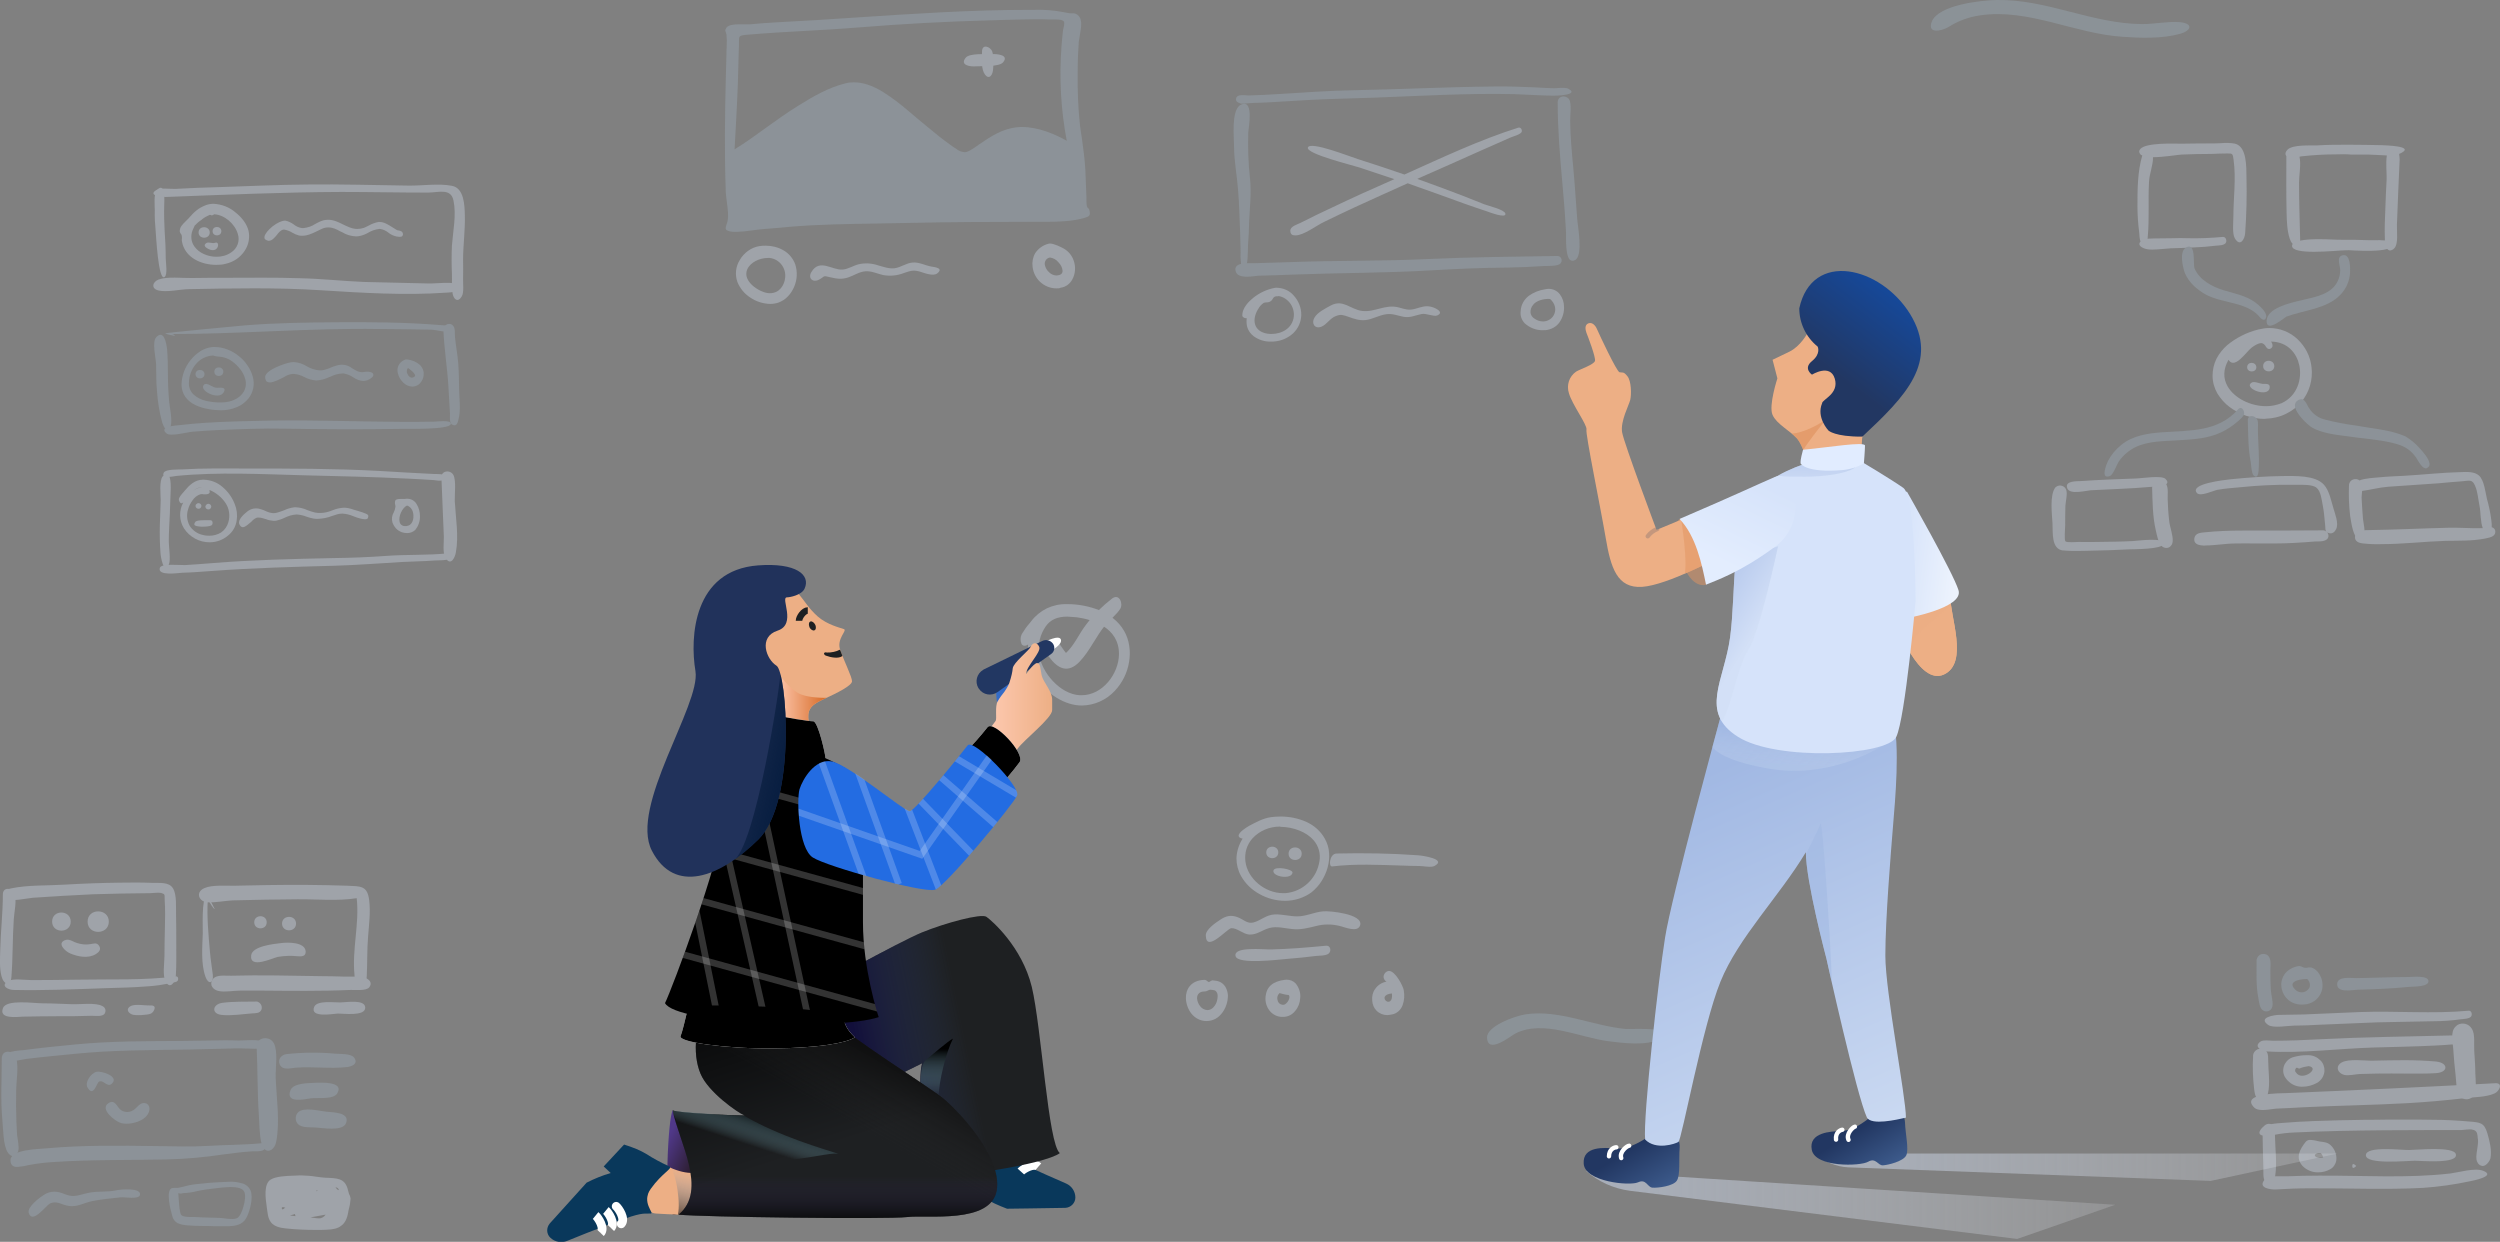 <?xml version="1.0" encoding="utf-8"?>
<!-- Generator: Adobe Illustrator 24.1.1, SVG Export Plug-In . SVG Version: 6.00 Build 0)  -->
<svg version="1.1" id="Layer_1" xmlns="http://www.w3.org/2000/svg" xmlns:xlink="http://www.w3.org/1999/xlink" x="0px" y="0px"
	 viewBox="0 0 1141.7 567.1" style="enable-background:new 0 0 1141.7 567.1;" xml:space="preserve">
<rect x="0" y="0" width="1141.7" height="567.1" fill="#808080" stroke="none"/>
<style type="text/css">
	.st0{opacity:0.5;}
	.st1{fill:#BDC5D1;}
	.st2{fill:#97A4AF;}
	.st3{opacity:0.5;fill:#97A4AF;enable-background:new    ;}
	.st4{opacity:0.5;fill:url(#shadow-5_1_);enable-background:new    ;}
	.st5{opacity:0.5;fill:url(#shadow-6_1_);enable-background:new    ;}
	.st6{fill:#EDAF85;}
	.st7{clip-path:url(#SVGID_2_);}
	.st8{opacity:0.5;fill:#EDAF85;enable-background:new    ;}
	.st9{fill:url(#Path_90_1_);}
	.st10{fill:none;stroke:#FFFFFF;stroke-width:1.999;stroke-linecap:round;stroke-miterlimit:9.996;}
	.st11{fill:url(#Path_90-2_1_);}
	.st12{fill:none;stroke:#FFFFFF;stroke-width:2;stroke-linecap:round;stroke-miterlimit:9.998;}
	.st13{fill:url(#Mask-11_1_);}
	.st14{opacity:0.5;clip-path:url(#SVGID_4_);fill:#A1B8E3;enable-background:new    ;}
	.st15{opacity:0.5;clip-path:url(#SVGID_4_);fill:url(#Path_6_1_);enable-background:new    ;}
	.st16{opacity:0.5;clip-path:url(#SVGID_6_);}
	.st17{fill:none;}
	.st18{fill:#DB8A53;}
	.st19{fill:url(#hair_1_);}
	.st20{fill:url(#sleeve_1_);}
	.st21{fill:#D6E3FA;}
	.st22{opacity:0.5;clip-path:url(#SVGID_8_);fill:url(#Path_4_2_);enable-background:new    ;}
	.st23{opacity:0.5;clip-path:url(#SVGID_8_);fill:url(#Path_11_1_);enable-background:new    ;}
	.st24{fill:#E1ECFF;}
	.st25{opacity:0.5;fill:#E29460;enable-background:new    ;}
	.st26{clip-path:url(#SVGID_10_);}
	.st27{opacity:0.2;fill:none;stroke:#223762;stroke-width:2;stroke-linecap:round;stroke-miterlimit:10;}
	.st28{fill:url(#Path_85_1_);}
	.st29{fill:#09385B;}
	.st30{stroke:#FFFFFF;stroke-width:4;stroke-miterlimit:10;}
	.st31{fill:#1E2022;}
	.st32{display:none;fill:url(#Mask_Path-2_1_);}
	.st33{fill:url(#Mask_Path-3_1_);}
	.st34{fill:url(#SVGID_11_);}
	.st35{fill:url(#inside_pants_1_);}
	.st36{opacity:0.6;clip-path:url(#SVGID_13_);fill:url(#Path_4_3_);enable-background:new    ;}
	.st37{fill:none;stroke:#FFFFFF;stroke-width:4;stroke-linecap:round;stroke-linejoin:round;stroke-miterlimit:10;}
	.st38{fill:url(#Mask_Path-5_1_);}
	.st39{fill:url(#Mask_Path-6_1_);}
	.st40{fill:url(#Mask_Path-7_1_);}
	.st41{fill:url(#SVGID_14_);}
	.st42{clip-path:url(#SVGID_16_);}
	.st43{fill:url(#Path_2_1_);}
	.st44{fill:none;stroke:#1E2022;stroke-width:3;stroke-miterlimit:10;}
	.st45{fill:#346CC7;}
	.st46{fill:#FFFFFF;}
	.st47{fill:#223762;}
	.st48{fill:url(#hand-2_1_);}
	.st49{fill:@@vars.style.color;}
	.st50{clip-path:url(#SVGID_18_);}
	
		.st51{opacity:0.2;fill:none;stroke:#FFFFFF;stroke-width:3;stroke-linecap:square;stroke-miterlimit:10;enable-background:new    ;}
	.st52{fill:url(#shirt_bottom_2_);}
	.st53{fill:url(#colar_3_);}
	.st54{fill:url(#shirt_sleeve_2_);}
	.st55{fill:#236CE2;}
	.st56{clip-path:url(#SVGID_20_);}
	.st57{fill:#21325B;}
	.st58{clip-path:url(#SVGID_22_);}
	.st59{fill:url(#Path_3_2_);}
</style>
<g>
	<g id="Cells" transform="translate(100.086 99.66)" class="st0">
		<path id="Fill_5" class="st1" d="M-28.4-12.9c-1.6,1.6-1,7.2-1,9.2c-0.1,3.2,0.1,6.4,0.4,9.6c0.2,2.1,1.2,22.6,4,21
			c1.6-0.9,0.6-6.8,0.6-8.7c0-4.2-0.2-8.3-0.5-12.5c-0.2-3.7-0.3-7.6-0.2-11.4C-25.1-6.7-24.2-17.2-28.4-12.9"/>
		<path id="Fill_7" class="st1" d="M40.1-15.4c-13.5,0.1-27,0.8-40.5,1.2c-6.5,0.2-13,0.4-19.5,0.8c-2.2,0.1-7-0.6-8.8,0.5
			c-4.1,2.6,2.5,3.2,4.3,3.2c26.7-1,53.5-2.2,80.2-2.3c13.1,0,26.2,0.3,39.4,0.3c5,0,10.6-2.2,11.8,3.6c1.4,6.6-0.2,13.9-0.7,20.5
			c-0.2,4.4-0.2,8.8,0,13.2c0.1,2.8-0.2,6,0.3,8.8c0.5,2.7,2.4,4.3,4.2,1.3c1.1-1.8,0.5-6.2,0.6-8.3c0.1-2.8,0-5.6,0-8.4
			c0-6.8,1-13.6,0.8-20.4c-0.1-4.4-0.3-12.4-5.9-13.4c-6.1-1.2-13.6,0-19.9-0.1C71-15.1,55.6-15.6,40.1-15.4"/>
		<path id="Fill_9" class="st1" d="M2.9,27.2c-5.1,0-10.2,0-15.3,0.1c-4.4,0.1-11.3-0.8-15.3,0.7c-2.8,1.1-3.5,4.2,0,5
			c3.8,0.9,9.6-0.5,13.6-0.6c20.2-0.4,40.5-0.8,60.7,0.5c18.9,1.2,38.1,2.4,57,1.1c1.6-0.1,9.7-0.4,6-3.5
			c-2.2-1.8-10.9-0.6-13.7-0.7c-9.9-0.3-19.8-0.4-29.7-0.7c-9.8-0.4-19.5-1.5-29.2-1.7C25.6,27,14.2,27.2,2.9,27.2"/>
		<path id="face" class="st1" d="M-1.3,21.3L-1.3,21.3c-6.9,0-14.4-3.3-15.7-10.7c-0.1-0.4-0.1-0.9,0-1.3c0-0.5,0-0.9-0.1-1.4
			c-0.1-0.3-0.2-0.6-0.4-0.8C-17.8,6.8-17.9,6.4-18,6c0-2,1.2-3.1,2.5-4.4c0.5-0.5,1-1,1.5-1.5C-11.3-3-9.6-4.6-6-6
			c1.1-0.4,2.3-0.6,3.4-0.6c3.7,0.2,7.2,1.5,10,3.9c3.1,2.4,5.3,5.5,6,8.4c0.7,3.1,0.1,6.4-1.7,9.1c-2,3.1-5.1,5.2-8.7,6
			C1.6,21.2,0.1,21.3-1.3,21.3z M-12.1,5.4L-12.1,5.4c-1,2.5-0.8,5.3,0.8,7.5c2,2.9,6,4.7,10.1,4.7c2.4,0,4.7-0.6,6.7-2
			c2.8-1.8,4.1-5.3,3-8.5C7.1,2.4,2.3-1.6-2.3-1.8c-0.3,0.3-0.6,0.4-1,0.5c-0.1,0-0.3,0-0.4-0.1l0,0C-3.8-1.5-4-1.5-4.1-1.5
			s-0.2,0-0.3,0c-1.2,0.5-2.4,1.2-3.4,2L-8,0.7l-0.3,0.2c-1.1,0.7-2,1.6-2.9,2.5c0,0-0.1,0.2-0.2,0.5C-11.7,4.5-12.1,5.4-12.1,5.4
			L-12.1,5.4L-12.1,5.4z"/>
		<path id="Fill_13" class="st1" d="M-9.4,6.5c0,3.2,5.1,3.2,5.1,0C-4.3,3.4-9.4,3.2-9.4,6.5"/>
		<path id="Fill_15" class="st1" d="M-3,5.9c0,2.6,4,2.6,4,0C1,3.4-3,3.3-3,5.9"/>
		<path id="Fill_17" class="st1" d="M-1.8,11.2c-1.3,0.5-2.9-0.5-4,0.1c-1.9,1.2,0,2.3,1,2.8C-0.2,16.3,0.6,10.3-1.8,11.2"/>
		<path id="Fill_19" class="st1" d="M22.7,10.3c-0.2,0-0.4,0-0.6-0.1c-1.1-0.3-1.6-0.9-1.4-1.8c0.2-1.2,1.6-3,3.7-4.7
			c2.1-1.6,4.2-2.6,5.6-2.6c0.1,0,0.2,0,0.3,0C31.6,1.4,32.9,2,34,2.8c1.1,0.9,2.4,1.5,3.8,1.7c0.2,0,0.5,0,0.7,0
			c1.9-0.2,3.8-0.8,5.4-1.9c1.2-0.7,2.5-1.3,3.9-1.7c0.6-0.1,1.3-0.2,2-0.2c2.5,0,4.7,1.1,6.7,2.1l0,0c2.1,1,4.2,2.1,6.6,2.1
			c1,0,2-0.2,3-0.5c0.3-0.1,0.7-0.3,1.1-0.5l0,0c0.4-0.2,0.8-0.4,1.2-0.6c1.4-0.8,2.9-1.3,4.4-1.6c0.1,0,0.3,0,0.4,0
			c2.1,0,4,1.2,5.7,2.3c0.7,0.4,1.4,0.9,2.1,1.3c0.3,0.2,0.7,0.3,1.1,0.3C82.9,5.8,83.7,6,83.9,7c0.1,0.4,0,0.8-0.2,1.1
			c-0.3,0.3-0.7,0.4-1.1,0.4c-0.3,0-0.7,0-1-0.1c-0.1,0-0.3,0-0.4,0c-1.4-0.3-2.8-0.9-3.9-1.8s-2.4-1.5-3.8-1.7c-0.1,0-0.3,0-0.4,0
			c-1.8,0.2-3.5,0.8-5,1.7c-1.2,0.7-2.5,1.2-3.8,1.5c-0.6,0.1-1.2,0.2-1.8,0.2c-2.2-0.1-4.4-0.7-6.3-1.9l-0.7-0.3
			c-2-1.1-3.6-1.9-5.6-1.9c-1.1,0-2.1,0.2-3.1,0.7c-0.9,0.4-1.7,0.8-2.5,1.2c-2.1,1-4,1.9-6.3,1.9c-0.5,0-1,0-1.5-0.1
			c-1.1-0.3-2.1-0.7-3.1-1.3c-1.1-0.7-2.4-1.2-3.7-1.4c-0.1,0-0.2,0-0.3,0c-1.2,0.1-2.2,1.3-3.1,2.5C25.2,9,24.1,10.3,22.7,10.3z"/>
		<path id="Fill_21" class="st2" d="M53.8,47.5c-13.9,0.1-27.8,0.3-41.7,1.4c-3.3,0.3-36.8,3.4-36.7,3.7c0.1,0.4,4.4,1.1,4.4,1.2
			c-0.3-0.7-1-1-2-0.9c31.8,0,63.5-2.8,95.3-2.3c8,0.1,16,0.1,24,0.3c2,0.1,6.9,1.5,8.5,0.6c4.1-2.4-3.4-2.6-4.6-2.7
			C85.4,47.5,69.5,47.4,53.8,47.5"/>
		<path id="Fill_23" class="st2" d="M-28.7,54.3c-2.1,2.1-0.2,9.6-0.1,12.4c0.1,4.1,0,8.2,0.4,12.2c0.3,4.7,1.1,9.5,2.3,14.1
			c0.7,2.5,3,6.4,4,1.9c0.7-3.2-0.3-7.5-0.7-10.8c-0.4-4.4-0.6-8.7-0.6-13.1c0-3.8-0.1-7.7-0.4-11.5C-24.1,57.5-25.1,50.6-28.7,54.3
			"/>
		<path id="Fill_25" class="st2" d="M23.5,92.4c-9.9,0.2-19.7,0.4-29.6,1c-4,0.3-8.1,0.6-12.1,1.1c-0.8,0.1-9.9,0.5-5.8,3.8
			c1.8,1.5,9.4-0.6,11.8-0.8c4.2-0.4,8.4-0.6,12.6-0.8c9.7-0.4,19.5-0.8,29.2-0.6c17.8,0.3,35.4,0.4,53.2,0.1
			c2.5-0.1,22.3,0.5,23-2.2c0.5-2.1-6.5-1.1-7.8-1.1C93.3,93,88.5,93,83.8,93C63.7,92.9,43.5,92.1,23.5,92.4"/>
		<path id="Fill_27" class="st2" d="M102.4,50.7c0.3,8.8,1.8,17.5,2.3,26.3c0.2,4,0.5,8,0.7,12.1c0.1,1.3-0.5,4.4,1.1,5.2
			c2.1,1,2.4-1,2.8-2.4c1.1-4,0.4-9.3,0.3-13.4c-0.1-4-0.1-8-0.4-12c-0.3-4.1-1.1-8.1-1.5-12.2c-0.2-1.7,0.4-4.6-1.4-5.7
			c-1.2-0.7-2.7-0.3-3.4,0.9C102.5,49.9,102.4,50.3,102.4,50.7"/>
		<path id="face-2" class="st2" d="M1,87.7H0.9c-2.6,0-7.7-0.4-11.8-2.4s-6.2-5.2-6.3-9.3c0.1-4.1,1.6-8.1,4.2-11.3
			c1.3-1.6,2.9-3,4.6-4.1c1.7-1,3.7-1.7,5.7-1.8c0.2,0,0.5,0,0.7,0c1.9,0,3.9,0.4,5.7,1.1c1.9,0.7,3.6,1.7,5.2,3
			c1.6,1.2,3,2.7,4.1,4.4c1.1,1.6,1.9,3.4,2.4,5.2c0.9,3.4,0.2,7-2,9.8c-1.5,1.8-3.3,3.2-5.4,4C5.8,87.2,3.5,87.7,1,87.7L1,87.7
			L1,87.7z M-2.8,62.7c-3,0.1-5.9,1.6-7.8,3.9c-2,2.3-3.1,5.3-3.2,8.3c-0.2,2,0.6,4.1,2,5.5c1.6,1.5,3.6,2.5,5.8,3s4.5,0.8,6.8,0.7
			h0.5c3.9,0,7.5-1.6,9.4-4.1c1.5-2,1.9-4.5,1.1-6.9c-0.5-1.6-1.2-3-2.3-4.3c-1-1.3-2.2-2.4-3.5-3.4c-1.7-1.3-3.8-2-5.9-2.2
			C-1,63.2-1.9,63-2.8,62.7z"/>
		<path id="Fill_31" class="st2" d="M-10.8,71.2c0,2.6,4.1,2.6,4.1,0C-6.7,68.7-10.8,68.6-10.8,71.2"/>
		<path id="Fill_33" class="st2" d="M-2.2,70.1c0,2.6,4.1,2.6,4.1,0S-2.2,67.4-2.2,70.1"/>
		<path id="Fill_35" class="st2" d="M-6.9,76c-2.7,2.7,6.7,7.3,8.9,3.6c1.8-3-2.1-2-3.5-2.2C-3.1,77.2-5.7,74.8-6.9,76"/>
		<path id="Fill_37" class="st2" d="M23.1,75L23.1,75c-0.5,0-1.1-0.2-1.5-0.5c-0.4-0.6-0.6-1.3-0.6-2c0.1-3.2,8.9-6.2,11.7-6.7
			c0.5-0.1,1-0.1,1.4-0.1c2.1,0.1,4.1,0.8,5.9,1.9l0,0c1.8,1.1,3.9,1.7,6,1.9c0.6,0,1.2-0.1,1.8-0.2c1.1-0.3,2.2-0.6,3.2-1.1
			c1.4-0.6,2.9-1.1,4.5-1.3c0.3,0,0.5,0,0.7,0c1.6,0,3.2,0.6,4.5,1.6c0.8,0.5,1.6,1,2.5,1.4c0.6,0.2,1.2,0.4,1.8,0.4
			c0.4,0,0.9,0,1.3-0.1l0,0c0.5-0.1,0.9-0.1,1.4-0.1c0.1,0,0.3,0,0.4,0c1.3,0.1,2.2,0.5,2.3,1.2c0.2,0.8-0.6,1.6-1.9,2.3
			c-0.9,0.5-1.8,0.7-2.8,0.7c-1.6-0.1-3.1-0.7-4.4-1.6s-2.8-1.5-4.4-1.8c-0.2,0-0.5,0-0.7,0c-2,0.1-3.9,0.7-5.7,1.6h-0.1
			c-1.9,0.9-3.9,1.5-5.9,1.6c-0.1,0-0.2,0-0.3,0c-1.9-0.2-3.7-0.7-5.4-1.6c-1.5-0.8-3.1-1.3-4.8-1.4c-0.9,0-1.9,0.2-2.8,0.6
			c-0.3,0.1-0.9,0.4-1.5,0.8C27.9,73.4,25,75,23.1,75z"/>
		<path id="point" class="st2" d="M88.1,76.9L88.1,76.9c-1.6-0.1-3-0.8-4.1-1.9c-1.2-1.2-2-2.6-2.4-4.2c-0.7-2.5,0.6-5.1,3-6.1
			c0.4-0.2,0.8-0.3,1.3-0.2c2.1,0.2,4.2,1.1,5.8,2.5c1.1,1.1,1.8,2.6,1.7,4.2c0,1.8-0.8,3.4-2.1,4.6C90.4,76.5,89.3,76.9,88.1,76.9z
			 M86.2,68.4c-0.6,0.8-0.7,1.9-0.2,2.7c0.4,1,1.2,1.7,1.9,1.7c0.1,0,0.2,0,0.3,0c0.8-0.2,1.2-0.5,1.3-0.9
			C89.5,70.7,86.7,68.7,86.2,68.4L86.2,68.4z"/>
		<path id="Fill_41" class="st1" d="M12.2,114.3c-9.6,0-19.3-0.2-28.9,0.4c-1.6,0.1-7.8-0.2-8.6,1.5c-1.5,3.1,4.8,1.6,5.7,1.5
			c19.1-1.9,39.1-0.8,58.3-0.3c15.7,0.4,31.3,0.7,47,1.5c4.1,0.2,8.2,0.4,12.4,0.7c1.3,0.1,4.7,1,5-1.2c0.3-2-4-1.5-5-1.6
			c-8.4-0.4-16.7-0.9-25.1-1.4C52.8,114.3,32.4,114.3,12.2,114.3"/>
		<path id="Fill_43" class="st1" d="M-25.7,117.8c-1.8,1.8-1,8.6-1,10.9c-0.1,3.9-0.3,7.8-0.4,11.8c-0.1,4.1,0,8.3,0.3,12.4
			c0.1,1.7,1.5,10.1,3.8,5.3c1-2.1,0-8.1,0-10.5c0-4.4,0.3-8.8,0.5-13.2c0.2-3.8,0.2-7.6,0.4-11.3C-22.1,121.9-22,114-25.7,117.8"/>
		<path id="Fill_45" class="st1" d="M104.7,153c-9.4,1-18.9,0.5-28.3,1.2c-8.1,0.6-16.2,0.9-24.3,1c-18.4,0.4-36.8,0.8-55.2,2.3
			c-4.2,0.3-8.4,0.7-12.5,0.9c-2.1,0.1-10.9-0.9-11.5,1.3c-1.1,3.8,8.3,2.3,10.3,2.2c4.5-0.1,8.9-0.5,13.4-0.8
			c18.7-1.4,37.5-1.9,56.2-2.4c10.2-0.3,20.3-1.1,30.5-1.7c5.1-0.3,10.2-0.3,15.2-0.7c1.3-0.1,6,0.1,7-1
			C106,154.6,106.2,152.9,104.7,153"/>
		<path id="Fill_47" class="st1" d="M101.5,118.4c0.3,9,0.8,18,1.1,26.9c0.1,2.7-0.7,7.5,0.8,9.9c2.4,3.8,4.3-0.2,4.7-2.6
			c1.4-7.5-0.1-15.9-0.5-23.4c-0.1-2.9,0.7-9.3-0.6-11.9C105.7,114.8,101.4,115.1,101.5,118.4"/>
		<path id="hola_:_" class="st1" d="M85.8,143.8c-0.8,0-1.7-0.2-2.4-0.4c-1-0.4-2-1-2.7-1.8s-1.3-1.8-1.6-2.8
			c-0.4-1.5-0.2-3.1,0.6-4.4c0.4-0.8,0.7-1.7,0.8-2.6c0-0.3,0-0.6-0.1-0.9c-0.2-0.7-0.2-1.4,0.1-2.1c0.3-0.4,1.1-0.6,2.4-0.6
			c0.5,0,0.9,0,1.3,0c0.2,0,0.4,0,0.6,0c0.4-0.1,0.8-0.1,1.2-0.1c1.7,0,3.4,1,4.2,2.5c1,1.6,1.5,3.5,1.5,5.4
			c0.1,2.3-0.7,4.6-2.2,6.4C88.5,143.3,87.2,143.8,85.8,143.8z M85.8,131.2L85.8,131.2c-2.2,1-4,5-3.4,7.4c0.2,1.3,1.4,2.1,2.7,2
			c0.3,0,0.5,0,0.8-0.1c1.9-0.3,2.7-2.2,2.8-3.9c0.1-1.2-0.1-2.4-0.6-3.4C87.6,132.3,86.8,131.5,85.8,131.2z"/>
		<path id="Fill_51" class="st1" d="M-4.4,148L-4.4,148c-4.7,0-9.1-2.4-11.7-6.4c-2.2-3.6-2.3-8.1-0.3-11.8
			c-0.2,0.2-0.5,0.3-0.8,0.4c-0.7,0-1.1-1-1.2-1.6c-0.2-0.9,1.2-2.5,2.2-3.6c0.2-0.2,0.4-0.5,0.5-0.6c2.1-2.5,4.5-4.9,8.2-5
			c0.1,0,0.3,0,0.4,0c3.2,0.1,6.2,1.2,8.6,3.3c2.5,2.1,4.4,4.7,5.6,7.8c1,2.4,1.3,5,0.9,7.6c-0.4,2.6-1.7,5-3.8,6.7
			C1.8,146.9-1.2,148-4.4,148z M-7.8,126c-0.3,0-0.6,0-0.9,0.1c-1.4,0.5-2.7,1.5-3.5,2.8c-0.9,1.2-1.6,2.6-2,4.1
			c-0.8,2.5-0.5,5.1,0.7,7.4c1.3,2.1,3.5,3.7,5.9,4.2c1,0.3,2,0.4,3.1,0.4c1.9,0,3.8-0.5,5.4-1.5c1.6-1.1,2.8-2.8,3.3-4.7
			c0.9-3,0.4-6.3-1.4-8.9c-1.8-2.6-4.3-4.6-7.2-5.8c0,0.1,0,0.2,0,0.3l0,0v0.1l0,0v0.1l0,0l0.1,0.5c-0.2,0.9-1.2,1-2.1,1
			c-0.2,0-0.5,0-0.8,0h0.1C-7.3,126-7.5,126-7.8,126z M-7.6,122.8c-1.5,0-2.9,0.6-4.1,1.5C-10.5,123.5-9,122.9-7.6,122.8L-7.6,122.8
			z"/>
		<path id="Fill_53" class="st1" d="M-10.8,131.4c0,0.7,0.6,1.3,1.4,1.3c0.7,0,1.3-0.6,1.3-1.3s-0.6-1.3-1.4-1.3
			C-10.2,130.2-10.8,130.7-10.8,131.4"/>
		<path id="Fill_55" class="st1" d="M-6.3,131.7c0,0.8,0.7,1.3,1.4,1.3c0.7,0,1.3-0.6,1.3-1.3c0-0.8-0.7-1.3-1.4-1.3
			C-5.7,130.5-6.2,131-6.3,131.7"/>
		<path id="Fill_57" class="st1" d="M-4.2,137.9c-1.3,0.1-5.9-0.3-6.7,0.8c-1.4,1.9,0.8,1.9,1.9,2.1c1,0.2,5.2,0.1,5.8-0.8
			C-2.8,139.3-2.9,137.8-4.2,137.9"/>
		<path id="Fill_59" class="st1" d="M10.8,141.1L10.8,141.1c-0.7,0-1.2-0.5-1.6-1.4c-0.8-2,2.2-4.6,3.2-5.4c1.2-1.1,2.7-1.8,4.4-1.8
			c0.9,0,1.8,0.2,2.6,0.5c0.7,0.2,1.4,0.5,2,0.8c1,0.5,2.2,0.8,3.3,0.9c0.5,0,1.1-0.1,1.6-0.2c1.1-0.3,2.2-0.7,3.3-1.1
			c1.5-0.7,3.1-1.2,4.8-1.4c0.2,0,0.4,0,0.6,0c1.8,0.1,3.6,0.5,5.3,1.3c1.2,0.5,2.3,0.8,3.5,1.1c0.8,0.2,1.6,0.2,2.4,0.2
			c1.9,0,3.8-0.5,5.5-1.2s3.4-1.1,5.2-1.2c1.2,0,2.4,0.2,3.6,0.6c0.2,0.1,0.5,0.1,0.9,0.3c2.1,0.6,6.4,1.8,6.6,2.5
			c0.2,0.4,0.1,1-0.1,1.4c-0.3,0.4-0.8,0.5-1.3,0.5c-1.3-0.1-2.5-0.4-3.7-0.8l0,0l-0.2-0.1c-0.5-0.2-1-0.3-1.4-0.5
			c-1.6-0.7-3.3-1.1-5-1.2c-0.8,0-1.6,0.1-2.3,0.3c-0.9,0.3-1.7,0.5-2.5,0.8c-2,0.8-4.2,1.2-6.4,1.3c-0.6,0-1.2,0-1.8-0.1
			c-1.2-0.2-2.3-0.5-3.4-0.9c-1.5-0.6-3-0.9-4.5-1h-0.1c-1.9,0.1-3.8,0.7-5.4,1.5c-1.2,0.6-2.5,1-3.7,1.3c-0.4,0.1-0.8,0.1-1.3,0.1
			c-1.2-0.1-2.5-0.3-3.6-0.8h-0.1c-1.1-0.4-2.2-0.7-3.3-0.7c-0.3,0-0.5,0-0.8,0.1c-1,0.4-1.8,1.1-2.5,1.9
			C13.3,139.7,12,141.1,10.8,141.1z"/>
	</g>
	<g id="Big_Cards" transform="translate(491.163 0)" class="st0">
		<path id="Fill_67" class="st2" d="M-154.9,105.9L-154.9,105.9c-0.7,0-1.4,0-2.1-0.1c-1.4-0.2-2.3-0.5-2.6-1s-0.1-1.3,0.2-2.2
			c0.2-0.5,0.4-1.1,0.5-1.7c0.5-2.4,0.1-5.4-0.3-8.4c-0.2-1.6-0.4-3.1-0.5-4.4c-0.7-18.3-0.4-36.7,0-52.5c0.1-3.8,0.2-7.7,0.3-11.4
			c0-0.8,0-1.7,0.1-2.5c0-0.3,0-0.6,0-0.9c0.1-1.6,0.1-3.3-0.1-5c-0.1-0.4-0.2-0.8-0.3-1.1c-0.3-0.6-0.4-1,0.3-2.1
			c1-1.3,3.6-1.5,5.8-1.5c0.7,0,1.4,0,2.1,0h0.1c0.6,0,1.2,0,1.7,0s0.8,0,1.1,0c4.2-0.4,8.2-0.7,12-0.9c12.2-0.6,24.5-1.4,36.3-2.2
			c25.8-1.7,52.5-3.5,78.9-3.5h2.3c4.7-0.2,9.3,0.2,13.9,1.1c1,0.2,1.9,0.4,2.9,0.5c0.1,0,0.3,0,0.4,0c0.2,0,0.4,0,0.5,0l0,0
			c0.2,0,0.3,0,0.5,0c0.4,0,0.7,0.1,1,0.2c1.2,0.5,2.1,1.6,2.3,3c0.5,1.8,0,4.2-0.4,6.6c-0.2,1.2-0.4,2.3-0.5,3.2
			C1.2,23.1,1,27.5,1,32.5c0,0.5,0,1,0,1.6c-0.1,7.6,0.2,15.1,1,22.7c0.2,1.9,0.5,3.8,0.8,5.6c0.7,4.9,1.4,10,1.7,15.2
			c0.1,1.7,0.1,3.5,0.2,5.2l0,0c0.1,2.4,0.2,4.9,0.3,7.4c0,0.4,0,0.9,0,1.3c0,0.9,0,1.8,0.2,2.7c0.1,0.4,0.4,0.8,0.7,1
			c0.2,0.1,0.3,0.3,0.4,0.6c0.3,1.2,0.4,2,0,2.6c-0.4,0.5-1.1,0.8-2.5,1.2c-5.4,1.5-11.5,1.7-17.3,1.7c-1.2,0-2.3,0-3.4,0h-0.3
			c-1,0-2,0-3,0h0.1c-19.8,0-37.7,0.1-55.6,0.5c-5.4,0.1-11,0.2-16.3,0.3c-12.8,0.2-25.9,0.4-38.8,1.5c-3,0.3-6.1,0.6-9.1,0.8
			c-1.2,0.1-2.4,0.2-3.5,0.3c-1.3,0.1-2.6,0.3-4.1,0.5C-150,105.6-152.5,105.8-154.9,105.9z M-101.2,37.6c4.1,0,8.4,1.4,13.3,4.4
			c4.1,2.6,7.9,5.5,11.5,8.6l0.6,0.5c1.3,1.1,2.6,2.2,3.9,3.3c2.9,2.4,5.9,4.9,8.9,7.3l0.6,0.5l0.1,0.1c2.6,2,5.2,4,8,5.8
			c1,0.8,2.3,1.3,3.6,1.4c1.4,0,2.6-0.8,4.6-2.1c0.7-0.5,1.4-0.9,2-1.4c5.6-3.8,10.8-7.3,17.7-7.9c0.6-0.1,1.3-0.1,2-0.1
			c7.6,0,15.3,3.4,20.4,6.3c-2.7-14.2-3.5-28.7-2.4-43.2c0.2-2.5,0.4-5,0.7-7.3c0-0.2,0.1-0.6,0.2-1c0.3-0.9,0.4-1.8,0.3-2.8
			c-0.5-1-2.4-1.1-3.9-1.1c-0.4,0-0.8,0-1.3,0h-0.1c-0.4,0-0.8,0-1.1,0c-0.1,0-0.3,0-0.4,0c-1.9-0.1-3.9-0.1-6-0.1
			c-4.8,0-9.8,0.2-14.5,0.3c-2.2,0.1-4.4,0.1-6.6,0.2c-19.5,0.5-40,1.6-60.8,3.3c-7.7,0.6-15.6,1.1-23.3,1.5
			c-8.9,0.5-18.1,1-27.1,1.8c-3.4,0.3-3.4,0.6-3.4,3.3c0,0.3,0,0.7,0,1.1c0,0.9,0,1.8-0.1,2.7l0,0v0.5c-0.1,4.7-0.3,9.7-0.4,14.8
			c-0.2,6.4-0.6,12.8-0.9,19c-0.2,3.6-0.4,7.3-0.6,10.9c5.1-3.1,10-6.7,14.7-10.1c4.6-3.3,9.3-6.7,14.2-9.7c7-4.4,14-8.4,21.6-10.3
			C-103.9,37.7-102.5,37.6-101.2,37.6z"/>
		<path id="Fill_69" class="st1" d="M-42.7,23.6c0,2.8-0.4,6.9,0.8,9.5c1.6,3.3,3.7,2.3,4.2-0.8c0.3-1.8,0.3-7.1-0.3-8.7
			C-38.8,21.3-42.7,19.8-42.7,23.6"/>
		<path id="Fill_71" class="st1" d="M-38.1,24.7c-2.6,0.1-10.2-0.5-12,1.6c-3,3.6,2.3,4.2,4.5,4c2.6-0.2,10.7,0.3,12.5-1.8
			C-30.1,25-36,24.6-38.1,24.7"/>
		<path id="Fill_73" class="st1" d="M-139.5,138.8L-139.5,138.8c-3.2-0.1-6.4-1.1-9-2.9c-2.7-1.7-4.7-4.2-5.9-7.1
			c-1.2-3.4-0.8-7.1,1.1-10.1c0.9-1.6,2.2-3,3.7-4.1s3.3-1.9,5.2-2.2c1-0.2,2-0.2,2.9-0.2c2.9,0,5.7,0.7,8.1,2.1
			c2.5,1.4,4.4,3.7,5.4,6.4c1.1,3.4,0.9,7.1-0.5,10.3c-0.7,1.6-1.6,3.1-2.9,4.4c-1.2,1.3-2.7,2.2-4.3,2.8
			C-136.9,138.6-138.2,138.8-139.5,138.8z M-140.5,117.8c-3.5,0-7.9,1.8-9.4,5.2c-0.6,1.3-0.6,2.9,0,4.2c1.2,2.8,4.5,5.1,7.3,6.1
			c1,0.4,2.1,0.6,3.1,0.6c4.3,0,6.6-3.7,6.9-7.1c0.5-4.4-2.6-8.5-7.1-9C-139.9,117.8-140.2,117.8-140.5,117.8L-140.5,117.8z"/>
		<path id="Fill_75" class="st1" d="M-74.4,119.9c-2.9,0.2-5.3,2.2-8.2,2.6c-2.7,0.3-4.9-0.6-7.5-1.3c-2.9-1-6-1.2-9-0.5
			c-2.4,0.6-4.7,2.2-7.2,2.4c-4.9,0.4-10.5-5.2-14.3,1.1c-1.8,3,0.8,5,3.5,3.5c2.8-1.5,1.5-2,5-1.1c2.9,0.7,5.3,1.1,8.3,0.1
			c2.7-0.9,5-2.6,7.9-2.8c2.8-0.2,5.3,1.1,8,1.7c3.2,0.6,6.4,0.3,9.5-0.9c3-1,4.2-1.5,7.2-0.7c1.9,0.6,6.1,2.3,8,0.9
			c3.2-2.5-1.1-2.9-2.8-3.2C-68.7,121.2-71.6,119.6-74.4,119.9"/>
		<path id="Fill_77" class="st1" d="M-8.7,131.7L-8.7,131.7c-2.8,0-5.5-1.1-7.5-3c-1.9-1.8-3.1-4.2-3.4-6.8
			c-0.3-2.2,0.1-4.4,1.2-6.3c1.4-2.1,3.6-3.7,6.1-4.3c0.2,0,0.4-0.1,0.6-0.1c1.8,0,5.1,1.6,6.5,2.4c2,1.2,3.5,3,4.3,5.2
			c1.1,2.9,0.9,6.2-0.6,8.9c-1.1,2-3,3.4-5.3,3.7C-7.3,131.7-8,131.7-8.7,131.7z M-11.7,117.6c-1.6,0.3-2.6,1.8-2.3,3.4
			c0.3,1.3,0.9,2.4,1.9,3.3c0.9,0.9,2.1,1.5,3.4,1.5c0.1,0,0.1,0,0.2,0c1.6-0.1,2.6-0.8,2.6-2.1c-0.1-1.4-0.8-2.8-1.8-3.8
			C-8.7,118.6-10.1,117.8-11.7,117.6z"/>
		<path id="Image_Border" class="st2" d="M73.3,124.3c-0.9-2.3,0.4-3.3,2.3-3.8c-0.2-1.7-0.3-3.3-0.2-5c-0.1-2.9-0.1-5.8-0.2-8.6
			c-0.3-6.8-0.4-13.7-1-20.6c-0.5-6.5-1.8-12.9-1.8-19.4c0-4.5-1.3-15.7,2.6-18.8c6.7-3.9,4.1,9.9,3.9,12.3
			c-0.2,7.1,0,14.2,0.8,21.2c0.7,6.5-0.1,13.1-0.4,19.6c-0.1,3.5-0.2,7-0.5,10.4c-0.1,1.1,0,6-0.5,8.6c0.9,0,1.7,0,2.4,0
			c0.5,0,0.9,0,1.2,0c5.4-0.2,10.9-0.3,16.3-0.5c20.9-0.8,41.8-0.4,62.6-1.4c19.7-0.9,39.5-1.1,59.3-1.4c1.1,0,2,1,1.9,2.1
			c0,0.5-0.2,0.9-0.5,1.3c-1.1,1.4-6.1,1.1-7.7,1.2c-5.6,0.4-11.1,0.6-16.7,0.7c-11.8,0.1-23.5,0.6-35.2,1.3
			c-20.8,1.2-41.7,1.1-62.6,1.9c-5.1,0.2-10.1,0.4-15.2,0.5c-1.4,0-3.8,0.5-6.1,0.5C75.9,126.3,73.9,125.9,73.3,124.3z M224,106
			c-0.4-7.6-1-15.2-1.7-22.8c-1.1-12.3-2.1-24.2-2.1-36.5c0-2.9,3.5-3.5,5.1-1.5c1.5,1.9,0.5,7.7,0.6,9.9c0.1,7.5,0.8,14.9,1.5,22.4
			c0.7,7.4,1.1,14.8,1.7,22.2c0.2,3.4,2.9,17.1-1,19.1c-0.4,0.2-0.8,0.3-1.2,0.3C223.4,119.1,224.1,108.1,224,106L224,106z
			 M75.1,47.2c-1.3-0.5-2.3-1.2-1.6-2.7c0.6-1.2,2.6-1.1,4.1-1c0.5,0,0.9,0.1,1.2,0.1c4.9-0.1,9.8-0.4,14.8-0.7
			c11.2-0.7,22.3-1.5,33.5-1.7c21.3-0.4,42.6-1.5,63.9-1.7c6.3-0.1,12.6,0.1,18.9,0.4c2.8,0.2,5.6,0.3,8.4,0.4c0.5,0,1.2,0,2-0.1
			c1.7-0.1,3.7-0.2,4.7,0.3c5.6,2.9-5.8,3.3-7.2,3.2c-5.8-0.1-11.6-0.5-17.3-0.7c-21.3-0.5-42.7,0.8-64,1.6
			c-10.2,0.4-20.4,0.5-30.7,1.1c-5.6,0.3-11.2,0.7-16.8,1c-2.6,0.1-5.2,0.3-7.7,0.3c-1.1,0-3,0.3-4.5,0.3
			C76.3,47.4,75.7,47.4,75.1,47.2z"/>
		<path id="Image_X" class="st1" d="M100.5,107.5c-1.4,0-2.3-0.3-2.4-2c-0.2-2.1,3.2-3,4.6-3.7c4.7-2.4,9.4-4.7,14.2-6.9
			c9.4-4.5,18.9-8.8,28.5-13l0.2-0.1c-5.3-1.8-10.6-3.5-15.9-5.3c-3-1-24.4-6.2-23.6-9.1c0.9-3.2,19.7,4.3,22.7,5.2
			c7.1,2.3,14.3,4.6,21.4,7.1c17-7.6,34.2-15.8,52-21.4c1.1-0.3,1.8,0.8,1.6,1.8c-0.3,1.3-4.3,2.3-5.4,2.8c-4.4,2-8.8,3.9-13.1,5.8
			c-9.5,4.3-19.1,8.5-28.6,12.7l-0.6,0.3c6.7,2.4,13.4,4.9,20,7.4c3.5,1.4,7.1,2.8,10.6,4.2c1.8,0.7,9.1,2.4,9.6,4.2
			c0.6,2.5-7.3-0.6-8.5-1c-3.5-1.1-7-2.4-10.5-3.6c-7.8-2.8-15.6-5.7-23.4-8.4l-2.2-0.8c-8.3,3.7-16.6,7.5-24.9,11.3
			c-4.4,2.1-8.8,4.1-13.2,6.3C110,103,104.2,107.5,100.5,107.5L100.5,107.5z"/>
		<path id="Fill_117" class="st1" d="M89.3,156c-2.9,0.1-5.7-0.8-8-2.5c-1.4-1.1-2.4-2.5-2.9-4.2c-0.3-1.3-0.4-2.6-0.2-4
			c-0.1,0-0.3,0-0.4,0c-0.6,0-1.2-0.3-1.6-0.9c-0.3-3.7,3.1-6.9,5.1-8.5c2.8-2.2,6-3.7,9.5-4.4c0.4-0.1,0.8-0.1,1.2-0.1
			c2.9,0.1,5.7,1.3,7.6,3.5c2.3,2.5,3.6,5.7,3.5,9.1c-0.1,3.1-1.4,6-3.7,8.2c-2.3,2.1-5.2,3.4-8.2,3.7C90.6,156,90,156,89.3,156z
			 M92.2,135.3c-0.9-0.1-1.7,0.3-2.1,1.1c-0.3,0.7-0.9,1.2-1.6,1.5c-0.4,0.1-0.8,0.2-1.1,0.2c-0.5,0-1,0-1.4,0.2
			c-1.1,0.7-2,1.7-2.6,2.9l-0.1,0.1c-1.6,2.7-2,5.5-1,7.6c0.9,1.9,2.8,3.1,5.5,3.5c0.6,0.1,1.2,0.1,1.8,0.1c4.5,0,9.5-2.5,10.1-8
			c0.4-4.4-2.6-8.5-6.9-9.3C92.6,135.3,92.4,135.3,92.2,135.3z"/>
		<path id="Fill_119" class="st1" d="M116.6,139.5c-2.4,1.3-6.2,3.2-7.5,5.6c-1.5,2.5,0.1,5.3,3.2,4.1c2.5-1,4-4,6.7-4.9
			c2.3-0.9,3.3-0.4,5.7,0.4c2.5,0.9,4.7,1.7,7.5,1.5c3.4-0.3,6.4-2.3,9.8-2.7c2.8-0.4,5.2,0.7,7.9,1.2c3.1,0.5,5.2-0.7,8.2-1.3
			c2-0.4,5.5,1.3,7,0.7c3.3-1.4-0.2-3.2-2-3.8c-3.1-1-5-0.1-7.9,0.7c-3.2,0.9-4.5,0.2-7.6-0.6c-6.1-1.6-10.9,2.3-16.7,1.6
			C125.5,141.3,122.2,136.5,116.6,139.5"/>
		<path id="Fill_121" class="st1" d="M213.5,150.8L213.5,150.8c-3.1,0.1-6.1-1.1-8.4-3.2c-1.4-1.5-2.1-3.5-1.8-5.5
			c0.1-2.8,1.5-5.3,3.7-7c2.2-1.6,4.8-2.6,7.5-3c0.5-0.1,1.1-0.2,1.6-0.2c2,0,3.9,0.9,5.1,2.5c1.2,1.6,1.9,3.6,1.9,5.7
			c0.1,2.5-0.6,4.9-2,7c-1.5,2.2-4,3.5-6.7,3.7C214.2,150.7,213.9,150.8,213.5,150.8z M216.1,136.5c-2.5,0-5.7,0.8-7.1,2.7
			c-0.9,1-1.3,2.3-1.2,3.7c0.2,1.1,0.8,2,1.8,2.6c1.1,0.8,2.5,1.3,3.9,1.3c2.3,0,4.4-1.4,5.2-3.5c0.9-2.3,0.2-4.8-1.9-6.7
			C216.5,136.6,216.3,136.5,216.1,136.5z"/>
	</g>
	<path id="Fill_79" class="st3" d="M912,0c-7.8,0.1-26.9,2.4-29.8,9.9c-2.2,5.7,4.3,4.4,7.7,2.4c4.4-2.8,9.4-4.6,14.5-5.3
		c22-3.2,43.1,8.4,64.9,9.8c8.2,0.6,18.2,0.9,26.1-1.3c5.6-1.5,6.3-4.9-0.1-5.4c-5.4-0.4-11.5,0.9-17,0.9
		C955.2,10.8,934.7-0.4,912,0"/>
	<g id="Cards" transform="translate(0 448.49)" class="st0">
		<path id="Fill_173" class="st1" d="M54.9-45.4C46.4-45.3,38-45,29.6-44.5c-8,0.5-16.7,0.1-24.5,1.7c-2.2,0.4-5.3,2.4-2.3,4.7
			c2.1,1.6,9.7-0.2,12.2-0.4c9.2-0.6,18.4-1.2,27.6-1.6c8.7-0.3,17.4-0.4,26.1-0.5c1.3,0,3.5-0.4,4.9-0.1c1.9,0.6,1.5,0.7,1.6,3.1
			c0.3,4.4,0.2,8.8,0.1,13.1c-0.1,4.2-0.2,8.5-0.2,12.7c0,3-1,9,0.6,11.7c2.2,3.8,4.4-0.3,4.6-2.8c0.3-4.8,0.2-9.7,0.2-14.5
			c0-4.5,0-9-0.1-13.5c-0.1-3.3,0.4-9-1.4-11.9c-1.8-3-6.1-2.4-9.2-2.5C64.7-45.5,59.8-45.5,54.9-45.4"/>
		<path id="Fill_171" class="st1" d="M1.3-40c0,8.5-1,16.9-1.2,25.4C0-10.7-0.3-6.4,0.7-2.6c1,3.9,4.2,4.7,4.5,0.4
			C5.9-10.9,5.7-20,6.3-28.8c0.2-3.1,1.5-8.8,0.3-11.7C5.5-43.1,1.3-43.6,1.3-40"/>
		<path id="Fill_175" class="st1" d="M80.3-2.6C65.7-0.7,50.4-1.4,35.6-1.1C28.5-1,21.5-0.9,14.4-0.9c-2.5,0-8.7-0.9-10.9,0.5
			C0.1,1.8,3.8,3.5,6,3.6c14,0.3,28.1-0.3,42-0.8C54.3,2.6,60.6,2.5,66.8,2c4-0.2,7.9-0.8,11.8-1.7c0.8-0.2,2.5-0.2,2.7-1.3
			C81.5-1.6,81.3-2.7,80.3-2.6"/>
		<path id="Fill_177" class="st1" d="M19.4,9.7c-4.1,0-16.3-1.9-18,2.1c-2.2,5.3,6.5,4.1,8.9,4c5.3-0.1,10.7-0.2,16-0.2
			s10.5,0,15.7-0.2c1.5,0,5.1,0.6,5.9-1.2c0.6-1.1,0.2-2.5-0.9-3.1c-0.1,0-0.1-0.1-0.2-0.1c-3-1.8-10.6-0.7-14.1-0.9
			C28.4,10,23.9,9.7,19.4,9.7"/>
		<path id="Fill_179" class="st1" d="M68.9,10.7c-2.3,0.1-7-0.8-9.1,0.2c-2.4,1.2-1.5,3.1,0.5,3.9c1.4,0.6,7.2,0.3,8.6-0.4
			C70.3,13.8,72,10.5,68.9,10.7"/>
		<path id="Fill_181" class="st1" d="M94.4-39.2c-2.5,0.7-1.7,14.8-1.8,17c-0.2,6.1-0.9,13.8,1.2,19.7c1.3,3.8,3.8,3.2,3.4-0.7
			c-0.4-3.5-1-6.9-1.3-10.4c-0.7-7.9-1.5-16.3-1-24.2c0.3,0.5,2.6,4.7,3.2,4.4C97.9-33.3,95.4-39.4,94.4-39.2"/>
		<path id="Fill_183" class="st1" d="M122.3-44.3c-5,0.1-10,0.2-15.1,0.3c-4,0.1-10.3-0.5-13.9,1.1c-4.4,2-2.3,6.5,1.8,6.5
			c3.6,0.1,7.5-0.7,11.1-0.9c9.9-0.3,19.8-0.4,29.6-0.5c8.9-0.1,18.2,0.9,27.1-0.5c1.3,11.7-2.2,23.4-1,35.2
			c0.2,1.8,0.1,4.4,2.4,4.8c2.9,0.5,3.1-2.4,3.2-4.5c0.3-6,0.1-11.9,0.6-17.9c0.4-5.5,1.2-11.2,0.5-16.7c-0.8-6.8-4.1-6.3-9.9-6.6
			C146.6-44.4,134.5-44.5,122.3-44.3"/>
		<path id="Fill_185" class="st1" d="M105.5-2.9c-2.6,0.1-6.8-0.7-8.4,1.7c-1.7,2.6,0.3,4.8,2.8,5.3c2.9,0.6,6.8-0.2,9.8-0.2
			c3.2,0,6.3,0,9.5,0c13.6,0.1,27.3,0.3,40.9-0.3c1.9-0.1,7.3,0.6,8.6-1.3c1.2-1.6,0.4-3.1-1.2-3.9c-2.5-1.3-7.7-0.8-10.5-0.9
			c-3.5-0.1-6.9-0.2-10.4-0.2C132.9-2.9,119.1-3.3,105.5-2.9"/>
		<path id="Fill_187" class="st1" d="M117,8.9c-5.1,0.1-10.5-0.1-15.6,0.6c-4.4,0.7-5,5-0.2,5.5c4.4,0.5,9.7-0.4,14.1-0.7
			c1.6-0.1,3.4,0,4.1-1.7c0.5-1.4-0.2-3-1.7-3.6C117.5,8.9,117.3,8.9,117,8.9"/>
		<path id="Fill_189" class="st1" d="M155.5,9.3c-2.7,0.1-10.7-1.1-12,2c-2.2,5.2,8.5,3.2,10.6,3.1c2.6-0.1,12.7,1.4,12.7-2.7
			C166.8,7.7,158,9.3,155.5,9.3"/>
		<path id="Fill_191" class="st2" d="M0.8,35c0,9.4-0.6,18.9,0.3,28.3c0.4,3.9,0.3,11.3,2.5,14.6c1.6,2.3,3.8,2.2,4.7-0.6
			c0.6-1.9-0.3-5.6-0.5-7.6c-0.1-1.9-0.2-3.8-0.3-5.8C7.3,58.9,7.3,54,7.4,49c0.1-4.3,1.1-9.9,0.1-14C6.6,31.2,0.8,30.3,0.8,35"/>
		<path id="Fill_193" class="st2" d="M95.3,26.7c-16.3,0.4-32.7,0-49,0.9c-8,0.4-16,1.3-24,2.1c-3.9,0.4-7.9,0.9-11.8,1.4
			c-1.2,0.1-11,0.5-7.3,4.3C4.8,37,10,35.3,12,35.1c3.9-0.5,7.9-0.9,11.8-1.3c7.5-0.8,15-1.5,22.6-2c17.7-1,35.6-0.7,53.3-1.3
			c4.8-0.2,9.6-0.3,14.4-0.1c1.3,0.1,10.5,0.5,6.5-2.9c-1.9-1.6-9.1-0.8-11.5-0.8C104.6,26.5,100,26.6,95.3,26.7"/>
		<path id="Wireframy_Stuff" class="st2" d="M4.8,81.6c-0.4-5.3,13-5.3,16.9-5.7c16.5-1.5,33.2-1.2,49.7-1c8,0.1,16,0.4,23.9-0.1
			s16.2-0.4,24.1-1.2c-1-4-0.9-8.9-1.2-12.9c-0.7-10.4-0.5-20.8-1-31.1c-0.2-4.6,6-5.3,7.9-1.6c1.9,3.7,0.7,11.2,0.8,15.3
			c0.3,9.6,2.1,20.3,0.2,29.8c-0.7,3.3-3.4,5-5.3,3.2l0,0c-0.7,1-2.9,1-4.5,1c-0.4,0-0.8,0-1.1,0c-4.4,0.3-8.7,0.8-13,1.4
			c-8.6,1.3-17.3,2.1-26,2.3c-17.3,0.4-34.6,0-51.9,1.2c-3.8,0.2-7.6,0.7-11.3,1.4c-1.6,0.4-3.2,0.7-4.8,0.8
			C6.4,84.6,4.9,83.9,4.8,81.6z"/>
		<path id="Fill_199" class="st2" d="M130.8,32.9c-2.2,0.3-4,2.2-3.1,4.6c1.2,3,4.9,1.8,7.4,1.6c7.8-0.6,15.8,0.6,23.5-0.3
			c2.1-0.3,5.1-1.4,3.2-4.2c-1.4-2.1-6.6-1.7-8.7-1.9C145.7,32,138.2,32.1,130.8,32.9"/>
		<path id="Fill_201" class="st2" d="M143.9,46c-3,0.2-10,0-11.3,3.5c-2.3,6.1,6.6,4,9.3,3.6c3.1-0.4,10.6,0.7,12.2-2.4
			C157.2,45.3,146.5,45.9,143.9,46"/>
		<path id="Fill_203" class="st2" d="M136.1,59.5c-1.4,1.5-1.4,3.9,0,5.4c1.7,1.7,5.6,1.4,7.9,1.5c3.2,0.2,12.4,1.9,14-1.9
			c2.1-5.1-6.2-5-8.9-5.3C145.9,58.9,138.8,56.9,136.1,59.5"/>
		<path id="Fill_205" class="st1" d="M23.8-27.6c0,5.5,8.5,5.5,8.5,0S23.8-33.2,23.8-27.6"/>
		<path id="Fill_207" class="st1" d="M40-27.6c0,6.3,9.7,6.2,9.7,0S40-33.9,40-27.6"/>
		<path id="Fill_209" class="st1" d="M30.2-19.3C25.5-18,29.8-14,32-13.1c3.5,1.5,8.3,2.5,11.8,0.3c1.4-0.9,2.5-2,1.5-3.7
			c-1.1-1.8-2.6-1-4.2-0.8c-1.9,0.3-3.9,0.1-5.8-0.5C33.7-18.2,31.9-19.7,30.2-19.3"/>
		<path id="Fill_211" class="st1" d="M116.1-27.3c0,3.7,5.7,3.7,5.7,0S116.1-31,116.1-27.3"/>
		<path id="Fill_213" class="st1" d="M128.8-26.7c0,4.1,6.4,4.1,6.4,0S128.8-30.8,128.8-26.7"/>
		<path id="Fill_215" class="st1" d="M128.3-17.8c-3.4,0.4-13.1,1.4-13.6,5.6c-0.8,6.4,9.8,1.2,12.2,0.7c3-0.5,6-0.6,8.9-0.3
			c1.7,0.1,3.9,0.3,3.8-2.2C139.3-18.4,131.2-18.2,128.3-17.8"/>
		<path id="Fill_217" class="st2" d="M44,41c-2.4,0.6-5.6,4.9-3.9,7.4c2.7,4.2,4-2.3,5.1-2.9c2.1-1.1,3.8,3,6,0.8
			C54.5,43,46.1,40.4,44,41"/>
		<path id="Fill_221" class="st2" d="M49.7,55.2c-4.6,2.7,3,8.5,5.6,9.2c4,1.1,12-0.9,12.9-5.8c0.4-1.9-0.8-3.7-3-3.3
			c-1.8,0.3-2.9,2.5-4.5,3.3c-1.9,1.2-4.4,0.9-6-0.6C53.3,56.6,52.4,53.6,49.7,55.2"/>
		<path id="Fill_223" class="st2" d="M53.1,95.1c-4.1,0.9-8.3,0.3-12.4,1.1C36.5,97,34,98.6,30,97l-0.6-0.2c-3-1.3-6.2-1.7-9.4,0.4
			c-1.9,1.2-7.6,5.5-6.9,8.1c1.5,5.6,7.9-3.2,9.6-4.1c3.1-1.6,5.3,0.5,8.5,1c3.9,0.7,7-1.3,10.6-2.1c4.2-0.9,9-1.3,13.3-1.8
			c1.7-0.2,8.2,1.1,8.8-1C64.8,93.7,54.7,94.7,53.1,95.1"/>
		<path id="Fill_225" class="st2" d="M93.2,111.4L93.2,111.4c-3.1,0-5.5-0.1-7.7-0.3c-1.5-0.1-3-0.4-4.4-1c-1.3-0.7-2.2-2-2.5-3.5
			c-0.6-2.1-1.1-4.3-1.4-6.6c-0.4-3.3,0-5.2,1.1-5.8c0.4-0.2,0.8-0.2,1.2-0.2c0.2,0,0.5,0,0.7,0l0,0c0.2,0,0.4,0,0.6,0
			c0.1,0,0.3,0,0.4,0c1-0.2,2-0.4,3.1-0.7c1.4-0.4,2.8-0.7,4.3-0.9c4.1-0.5,8.5-0.9,13.5-1.1h0.1c0.8,0,1.7-0.1,2.7-0.1
			c1.9-0.1,3.8,0.2,5.6,0.7c1.7,0.4,3.1,1.6,3.9,3.2c1.4,3.2-0.3,9.8-2,12.8c-1.8,3.1-5.2,3.6-8.8,3.6c-0.7,0-1.3,0-1.9,0l0,0
			c-0.6,0-1.2,0-1.8,0h-0.4h-1.7l0,0C96.1,111.4,94.6,111.4,93.2,111.4z M81.4,96.4L81.4,96.4c0.1,0.5,0.1,1.4,0.2,2.5l0,0
			c0.2,2.8,0.4,6.5,1.2,7.5c0.8,0.9,3.6,0.9,5.2,0.9l0,0c0.4,0,0.7,0,1,0c2.6,0.2,5.2,0.2,7.8,0.3h0.1c1,0,2.2,0.1,3.3,0.1
			c0.6,0,1.4,0.1,2.2,0.2l0,0c1.2,0.2,2.4,0.3,3.7,0.3c0.8,0,1.5-0.1,2.2-0.4c1-0.5,2.2-2.6,2.9-5.4c0.7-2.3,1.1-5.5,0.2-6.9
			c-0.8-1.3-2.9-1.9-6.2-1.9c-2.9,0.1-5.7,0.4-8.5,0.8l0,0c-1,0.1-1.8,0.3-2.4,0.3c-1.3,0.2-2.6,0.4-4,0.7l0,0
			c-2.2,0.6-4.5,0.9-6.8,1C82.8,96.7,82.1,96.6,81.4,96.4z"/>
		<path id="quare" class="st1" d="M144.5,113.2L144.5,113.2c-4.7,0-9.4-0.2-14.1-0.7c-2.9-0.3-4.6-0.9-5.9-2c-1.4-1.2-2.1-3-2.4-5.7
			c-0.1-0.6-0.2-1.4-0.3-2.2c-0.6-4.1-1.4-10.4,1.8-12.4c2.4-1.5,7.2-1.7,10.8-1.8c0.8,0,1.6-0.1,2.3-0.1c0.4,0,0.8,0,1.2,0
			c2.2,0.1,4.4,0.2,6.6,0.6c1.8,0.2,3.6,0.5,5.4,0.5c3.1,0.1,5,0.4,6.4,1.3c1.4,0.9,2.3,2.5,2.9,5.4c0.1,0.4,0.2,0.7,0.4,1.1
			c0.3,0.5,0.4,1.1,0.5,1.7c-0.1,1.5-0.3,3-0.7,4.4c-0.2,0.7-0.3,1.3-0.4,1.9c-0.5,2.9-1.5,4.9-3.2,6.1c-1.5,1.2-3.6,1.7-6.6,1.8
			C147.6,113.2,146,113.2,144.5,113.2z M148.7,106.2c-1.7,0.3-3.6,0.7-6,1.1l-0.3,0.1l0,0l-0.6,0.1h-0.2c0.7,0.1,1.3,0.1,1.9,0.2
			c0.7,0.1,1.3,0.2,2,0.2C146.8,108,148,107.3,148.7,106.2L148.7,106.2z M134.7,105.9L134.7,105.9l-0.3,0.1l0,0l-1.2,0.4l0,0h-0.1
			H133l-0.2,0.1l-0.4,0.1c0.9,0.1,1.8,0.2,2.6,0.3C134.8,106.6,134.7,106.2,134.7,105.9L134.7,105.9z M129.2,102.8
			c-0.1,0-0.3,0-0.4,0.1c-0.1,0.1-0.1,0.2-0.1,0.3c0,0.2,0,0.3,0.1,0.5c0,0.1,0.1,0.1,0.2,0.1c0.3,0,0.7-0.3,1.3-0.8l0,0l0,0
			c-0.2,0-0.3,0-0.5-0.1l0,0l0,0l0,0l0,0l0,0l0,0C129.6,102.8,129.4,102.8,129.2,102.8z M144.8,95.1c-0.1,0-0.2,0.1-0.2,0.1
			c-0.2,0.1-0.3,0.2-0.2,0.3l0,0c0.2,0,0.4-0.1,0.6-0.2l0,0l0,0l0,0h0.1C145,95.2,144.9,95.2,144.8,95.1z M153.2,93.7
			c0.8,1.2,1.3,1.3,1.4,1.3c0.1,0,0.1-0.1,0.1-0.1l0,0C154.7,94.5,154.2,93.8,153.2,93.7z"/>
	</g>
	<g id="Profile" transform="translate(541.767 418.288)" class="st0">
		<path id="face-3" class="st1" d="M45.1-6.9L45.1-6.9C41-6.9,36.9-8,33.4-10c-3.5-1.9-6.4-4.7-8.4-8.2c-1.4-2.5-2.1-5.3-2.1-8.1
			c0.1-3.2,1.1-6.3,2.8-9c-1.1-0.2-1.7-0.6-1.8-1.2c-0.2-1.6,3.5-3.9,4.4-4.4l0.3-0.2c3.2-1.7,6.5-3.5,10-4c1.5-0.2,3-0.3,4.5-0.3
			c4,0,8,0.8,11.6,2.4c3.6,1.6,6.7,4.3,8.6,7.8c1.1,2,1.8,4.2,1.9,6.5c0.2,2.2-0.1,4.5-0.7,6.7c-0.6,2.2-1.6,4.3-2.8,6.2
			c-1.2,1.9-2.8,3.6-4.5,5C53.8-8.3,49.5-6.9,45.1-6.9z M42.7-40.8c-4.7,0-9.3,1.9-12.5,5.4c-2.6,2.9-3.7,6.7-3.2,10.6
			c1,7.8,8.9,14.4,17.2,14.4c0.4,0,0.7,0,1.1,0c7.9-0.7,14.3-6.7,15.5-14.6c0.6-3.4-0.4-7-2.7-9.6c-3.1-3.6-8.9-6-15.1-6.1
			C43-40.8,42.8-40.8,42.7-40.8L42.7-40.8z"/>
		<path id="Fill_231" class="st1" d="M36.5-29c0,3.5,5.5,3.5,5.5,0S36.5-32.5,36.5-29"/>
		<path id="Fill_233" class="st1" d="M46.7-28.4c0,3.8,6,3.8,6,0S46.7-32.3,46.7-28.4"/>
		<path id="Fill_235" class="st1" d="M39.8-20.8c-0.8,2.9,8.3,4.4,8.7,1C48.6-21.4,40.4-22.9,39.8-20.8"/>
		<path id="Fill_237" class="st1" d="M66.6-22.6c10.5-1.3,21.4-0.7,32-0.4c2.6,0.1,5.3,0.2,7.9,0.2c1.7,0,5.3,0.8,6.8,0
			c6-3.2-5.8-4.8-7.5-4.9c-12.4-0.9-24.9-1.1-37.3-0.8C65.4-28.3,64.8-22.4,66.6-22.6"/>
		<path id="Fill_241" class="st1" d="M62.6-2.1c-4.1,0.3-7.8,2.3-11.9,2.3c-3.4,0-6.8-1-10.3-0.9c-4.1,0.2-6.3,2.8-9.8,3.7
			c-2.8,0.7-4.6-1.5-7.1-2.4C20.4-0.6,18,0,15.4,1.8c-2,1.3-6.6,4.4-6.5,7.1c0.1,8.2,9.7-3.1,11.6-3.3c2.6-0.2,5.4,2.7,8.2,2.9
			c3.6,0.2,5.9-2.1,9.3-3c3.4-0.9,7,0.2,10.4,0.5c3.9,0.4,7.2-0.5,10.9-1.4c3.4-0.9,6.9-0.9,10.4-0.1c2.5,0.5,8.6,3.4,9.7-0.3
			C80.8-0.9,65.4-2.4,62.6-2.1"/>
		<path id="Fill_243" class="st1" d="M63.8,13.6c-8.3,0.8-16.7,1.5-25,1.7c-3.6,0.1-17.5-1.5-16.3,3.1c1.1,3.9,20,1.5,23.8,1.2
			c4.3-0.3,8.5-0.8,12.7-1.3c1.5-0.2,5.1,0,6.2-1.3C66.3,15.8,65.8,13.4,63.8,13.6"/>
		<path id="have_a_nice_day_:_" class="st1" d="M9.1,48c-2.6,0-5.1-1.3-6.7-3.3s-2.5-4.5-2.6-7.1c-0.1-3.9,2.1-8.2,8.4-8.4h0.1
			c0.5,0,0.9,0.2,1.2,0.5c0.2,0.2,0.5,0.4,0.8,0.5l0,0c0.2-0.1,0.5-0.2,0.6-0.3l0.1-0.1c0.3-0.2,0.6-0.3,0.9-0.4l0,0
			c2.7,0.2,4.4,0.7,5.9,2.9c0.7,1.2,1.1,2.5,1.2,3.9c0,1.5-0.2,3-0.7,4.4c-1.1,3.3-3.4,5.9-5.9,6.8C11.4,47.8,10.3,48,9.1,48z
			 M11,33.7c-0.3,0-0.7,0.1-1,0.3l0,0c-0.5,0.3-1.1,0.5-1.7,0.5c-2.2,0-3.4,1.2-3.4,3.1c0.1,1.3,0.6,2.6,1.4,3.6
			c0.8,1.1,2,1.7,3.3,1.8c1.1,0,2.1-0.5,2.8-1.3c0.9-1,1.5-2.1,1.7-3.4c0.2-0.9,0.5-2.6-0.4-3.7C13.2,34,13,34,12.6,33.9l0,0
			c-0.2,0-0.5-0.1-0.7-0.1C11.6,33.8,11.3,33.7,11,33.7z"/>
		<path id="espero" class="st1" d="M43.9,46.1L43.9,46.1h-0.2c-2.1,0-4.1-1-5.5-2.6c-1.6-1.9-2.3-4.4-2-6.8c0.5-4.4,3.3-6.8,8.6-7.5
			c0.3,0,0.7-0.1,1-0.1c1.6,0,3.1,0.6,4.2,1.8c1.5,1.9,2.3,4.3,2,6.7c-0.1,2.1-0.9,4.2-2.3,5.8C48.3,45.2,46.2,46.2,43.9,46.1z
			 M42.7,35.2L42.7,35.2L42.7,35.2c-1,0.7-1.4,2.1-1,3.3c0.2,1.2,1.2,2,2.4,2.1c0.3,0,0.6-0.1,0.9-0.2c1-0.6,1.7-1.6,2-2.7
			c0.2-0.6,0.1-1.2-0.3-1.7v0.1c0,0-0.1,0-0.2,0c-0.8-0.1-1.5-0.2-2.2-0.4c-0.7-0.2-1.3-0.3-1.5-0.4L42.7,35.2z"/>
		<path id="hola" class="st1" d="M91.8,45.3L91.8,45.3c-1.8,0-3.6-0.7-4.9-2c-1.2-1.2-1.9-2.8-2-4.6c-0.2-1.9,0.2-3.8,1.3-5.3
			c1.2-1.8,3.1-3,5.2-3.4c-1.2-0.7-1.7-2.2-1-3.4c0.4-0.8,1.2-1.4,2.1-1.5c3,0,6.5,7,6.8,8.8c0.4,2.3,0.3,4.6-0.5,6.8
			c-0.8,2.2-2.6,3.9-4.9,4.3C93.1,45.2,92.4,45.2,91.8,45.3z M93.9,35.4L93.9,35.4c-3.1,0.3-3.4,1.6-3.4,2.1
			c0.1,0.9,0.8,1.7,1.8,1.7c0.4,0,0.7-0.2,0.9-0.4C93.7,38.4,94.1,37.5,93.9,35.4L93.9,35.4z"/>
	</g>
	<path id="Fill_251" class="st3" d="M696.8,463.2c-5.3,0.8-17.8,5.5-17.7,10.6c0.2,8,10.8-0.7,13.1-1.9c12.7-6.3,29.1,1.9,42.3,3.6
		c6.1,0.8,17.9,2.3,23.2-1c9.5-5.9-12.5-4.4-15.3-4.6C727.3,468.5,712.2,461,696.8,463.2"/>
	<g id="List" transform="translate(1028.138 481.083)" class="st0">
		<path id="Fill_253" class="st2" d="M2.4-42.4c0,5.7-0.3,11.5,0.8,17.1c0.3,1.7,0.6,5,2.4,5.8c1.3,0.7,3,0.2,3.7-1.1
			c0.1-0.3,0.2-0.5,0.3-0.8c0.5-2.1-0.6-5.4-0.7-7.6c-0.2-3.1-0.2-6.2-0.2-9.2c0-2.2,0.7-5.8-1.9-7c-1.8-0.7-3.6,0.1-4.2,1.8
			C2.4-43.1,2.4-42.7,2.4-42.4"/>
		<path id="Fill_257" class="st1" d="M99.1-19.5c-16.3,1.5-33.1,0-49.5,0.6c-8.6,0.3-17.2,0.8-25.8,1.1c-3.7,0.1-7.4,0.1-11.2,0.2
			c-1.8,0-9.9,1.1-4.9,4.6c2.2,1.6,9.3,0.3,11.8,0.3c3.8,0,7.6-0.2,11.5-0.4c8.9-0.3,17.7-0.8,26.6-1.1c8.5-0.2,16.9-0.3,25.4-0.5
			c4.2,0,8.5-0.3,12.7-0.9c0.9-0.1,4-0.2,4.7-1.3C101-17.9,100.6-19.7,99.1-19.5"/>
		<path id="Fill_259" class="st2" d="M22.9-22.3L22.9-22.3c-2.4,0-4.8-0.9-6.5-2.6c-1.6-1.6-2.5-3.6-2.7-5.8c-0.2-2,0.4-4,1.6-5.7
			c1.6-1.9,3.8-3.1,6.3-3.5c0.1,0,0.3,0,0.4,0c0.5,0,0.9,0.2,1.3,0.4c0.3,0.2,0.7,0.3,1.1,0.4c0.1,0,0.2,0,0.3,0c0.3,0,0.7,0,1-0.1
			c0.3-0.1,0.7-0.1,1-0.1s0.5,0,0.8,0.1c2.3,0.7,3.8,3,4.5,4.9c0.4,1.2,0.6,2.6,0.5,3.9c-0.2,2.5-1.5,4.8-3.5,6.3
			c-1.1,0.8-2.3,1.3-3.6,1.6C24.5-22.4,23.7-22.3,22.9-22.3z M25.5-34L25.5-34c-2.1,0-5.9,0.5-6.6,2.1c-0.3,0.7,0,1.6,1,2.6
			c0.8,0.9,1.9,1.4,3.1,1.4c1.5,0,2.9-0.9,3.6-2.3C27-31.5,26.6-33,25.5-34L25.5-34z"/>
		<path id="Fill_261" class="st2" d="M71.7-34.9c-7.9,0-15.8,0.4-23.8,0.5c-2.4,0-8.7-1-8.7,2.8c0,4.1,6.9,2.6,9.3,2.5
			c7.9-0.2,15.7-0.5,23.6-1.3c2-0.2,8.8,0.1,8.8-2.6C80.9-35.8,73.3-34.9,71.7-34.9"/>
		<path id="Fill_263" class="st1" d="M90.6-8.2C71.1-7.7,51.5-7.5,31.9-6.5c-7.3,0.4-14.6,0.7-22,0.7c-1.4,0-4.3-0.5-5.6,0.3
			C0.7-3.1,4.8-1,7.2-0.9C23.3,0,39.6-2.2,55.7-2.7C65.1-3,74.5-3.1,83.9-3.6c2.6-0.1,5.1-0.3,7.7-0.5c1.5-0.1,5.4,0.2,6.6-0.7
			C103.4-8.5,92.4-8.3,90.6-8.2"/>
		<path id="Fill_265" class="st1" d="M0.8,1.3c-0.3,5-0.1,10.1,0.5,15.1c0.3,2,0.4,4.2,2.7,4.7c2.1,0.5,3.2-1.1,3.6-2.9
			C8.7,13.9,7.7,7.6,7.7,3.1c0-2.2,0-4.7-2.8-5.2C3-2.5,1.2-1.2,0.8,0.7C0.8,1,0.8,1.2,0.8,1.3"/>
		<path id="Fill_267" class="st1" d="M111.4,13.6c-31.7,1.7-63.4,3.2-95.1,4.5c-2.5,0.1-21.7-0.1-15,6.6c2.1,2.1,7.4,0.7,10.1,0.5
			c4-0.2,8.1-0.3,12.1-0.6c16-0.8,32-1,48-1.9c8.8-0.5,17.6-1.3,26.3-2.3c4.2-0.5,9.3-0.4,13.2-2.1
			C113.1,17.5,115.3,13.4,111.4,13.6"/>
		<path id="Fill_269" class="st1" d="M93.2-12.2c-2.4,2.4-1.2,7.1-1,10.1c0.3,4.1,0.6,8.2,1.1,12.2c0.3,2.6,0.2,6.7,1.6,9
			c1.1,1.8,3.5,2.4,5.4,1.3c0.6-0.4,1.1-0.9,1.4-1.5c1.3-2.3,0.7-7.1,0.6-9.6c0-3.5-0.3-7-0.5-10.5c-0.2-2.9,0.5-7.6-1.1-10.1
			c-1.4-2.3-4.3-3-6.6-1.7C93.7-12.6,93.4-12.4,93.2-12.2"/>
		<path id="Fill_271" class="st1" d="M23.3,15.2L23.3,15.2c-0.5,0-1.1,0-1.6-0.1c-2.7-0.4-5-2.1-6.4-4.4c-1-1.8-1-4,0-5.9
			c0.9-1.6,2.4-2.8,4.2-3.2c1.8-0.5,3.7-0.8,5.6-0.8h0.5c0.2,0,0.4,0,0.5,0c2.1,0,4,0.9,5.5,2.4c1.3,1.3,1.9,3.1,1.8,4.9
			c-0.2,2.3-1.5,4.3-3.5,5.4C27.9,14.6,25.6,15.2,23.3,15.2z M20.8,6.5c-0.1,0-0.3,0.1-0.4,0.2c-0.5,0.6-0.6,1.5,0,2
			c0.6,1,1.7,1.5,2.8,1.5c2.3,0,4.7-1.7,4.8-3c0-0.5-0.2-1.1-1.7-1.4h-0.1C24.7,6,23.3,6.3,22,6.9c-0.1,0-0.1,0-0.2,0
			c-0.2,0-0.4-0.1-0.5-0.2C21.2,6.6,21,6.6,20.8,6.5z"/>
		<path id="Fill_273" class="st1" d="M55.6,3.3c-3.7,0.1-11-1-14.3,0.8c-3.2,1.8-1.8,5,1.1,5.7c1.9,0.5,5.1-0.3,7.1-0.4
			c2.6-0.1,5.3-0.1,7.9-0.2c4.4-0.1,8.9,0,13.3,0c4.5,0,9.2,0.1,13.7-0.2c5.7-0.4,5.6-4.7,0-5.3C75,2.8,65.1,3.1,55.6,3.3"/>
		<path id="Fill_275" class="st1" d="M46.1,51.4c0,2,1.8,0,1.8,0S46.1,49.4,46.1,51.4"/>
		<path id="Fill_277" class="st1" d="M5.1,35c0.1,5.9,0.2,11.9,0.4,17.8c0.1,1.9-0.5,5.5,1.8,6.5c2.5,1.1,3.3-1.6,3.6-3.4
			c0.9-5.7,0-12.2-0.1-18c0-1.9,0.4-4.6-1.8-5.6c-1.4-0.5-3.1,0.2-3.7,1.7C5.2,34.3,5.1,34.7,5.1,35"/>
		<path id="Fill_279" class="st1" d="M105.6,51.4L105.6,51.4c-1-0.1-1.9-0.7-2.3-1.6c-0.9-1.4-0.5-4-0.1-6.4
			c0.2-1.3,0.4-2.6,0.3-3.9c0-0.2,0-0.5-0.1-0.7c-0.1-1.7-0.2-3.2-1.7-3.8c-0.7-0.2-1.4-0.4-2.1-0.3c-0.8,0-1.8,0.1-2.6,0.2
			C96.3,35,95.6,35,95.1,35c-4.5,0-9.1,0-13.5,0C68,35,53.9,35.1,40,35.4c-8.2,0.2-14.5,0.4-20.3,0.7c-3.1,0.1-6.2,0.5-9.3,1.1
			c-1.3,0.3-2.5,0.4-3.8,0.4c-1.6,0-2.5-0.3-2.8-0.9s0-1.4,0.9-2.5c1.5-1.9,6.7-2.3,9.9-2.5c0.6,0,1.1-0.1,1.5-0.1
			c3.4-0.3,6.9-0.5,10.2-0.6l1.5-0.1c8.1-0.3,16.4-0.5,24.4-0.6h3c4.8-0.1,9.8-0.1,15.2-0.1c4,0,8.2,0,12.8,0.1
			c5.3,0,10.7,0.3,16.5,0.8c2.3,0.2,4,0.3,5.3,1s2.1,2,2.8,4.4c1,3.4,2.1,7.7,1.4,11.4C108.7,49.5,107.2,51.4,105.6,51.4z"/>
		<path id="Fill_281" class="st1" d="M91,54.8c-19.8,2.3-40.1,0.9-60,1c-4.8,0-9.7,0.1-14.5,0.3c-2.5,0.1-8.6-0.6-10.3,1.4
			c-3.7,4.1,3,4.8,5.4,4.6c4.9-0.3,9.8-0.5,14.7-0.5c17.3-0.1,34.7,0.7,52-0.2c7.2-0.5,14.4-1.5,21.4-3c1.6-0.3,12.3-2.4,6.2-4.8
			C102.2,52.1,94.8,54.3,91,54.8"/>
		<path id="Fill_284" class="st1" d="M30.6,54.3L30.6,54.3c-2.7,0.1-5.4-1-7.3-3c-3.3-3.8-1.1-7.6,1.5-10.9c0.6-0.7,1.4-1,2.3-0.9
			c0.9,0,1.8,0.2,2.7,0.4c0.5,0.1,0.9,0.2,1.3,0.3c0.3,0,0.5,0.1,0.8,0.1c2.1,0.3,3.3,0.4,4.9,2.2c1.5,1.7,2.3,4.1,2,6.4
			c-0.3,1.7-1.3,3.2-2.8,4C34.4,53.8,32.5,54.3,30.6,54.3z M31.3,45.5c-0.8-0.1-1.5,0.1-2.1,0.6c-0.1,0.1-0.2,0.3-0.2,0.5
			c0.1,0.5,0.9,1.1,2.2,1.1c0.5,0,1.1-0.1,1.6-0.2c-0.2-0.7-0.5-1.4-1-1.9C31.7,45.5,31.5,45.5,31.3,45.5z"/>
		<path id="Fill_286" class="st1" d="M52.3,46.5c0,4.4,19,2.5,22.4,2.5c2.8,0,19.9,1.6,18.7-3c-1-3.7-17.9-1.9-21.4-1.9
			C68.8,44.2,52.3,42.1,52.3,46.5"/>
	</g>
	<g id="Checkmark_" transform="translate(572.212 644.498)" class="st0">
		<path id="Fill_292" class="st1" d="M-78.1-322.3L-78.1-322.3c-2,0-3.9-0.3-5.8-0.9c-2-0.6-3.9-1.5-5.7-2.6
			c-4.2-2.5-7.6-6.1-10-10.4c-2.4-4.2-3.5-9.1-3.1-14c-0.5,0.4-1.1,0.6-1.7,0.6c-0.5,0-1-0.3-1.3-0.8c-0.6-1.5-0.6-3.1,0.1-4.5
			c1.1-1.8,2.3-3.6,3.7-5.1c0.2-0.3,0.5-0.6,0.7-0.9c1.9-2.5,4.3-4.4,7.1-5.8c2.8-1.3,5.9-2,9.1-1.9h0.4c5,0,9.9,1,14.5,2.8
			c2.3,0.9,4.4,2.2,6.4,3.8c3.9,3.1,6.5,7.5,7.2,12.5c0.4,2.5,0.3,5-0.1,7.4c-0.8,4.9-3.1,9.5-6.5,13.1
			C-67-324.8-72.4-322.4-78.1-322.3z M-84.8-362.9c-4.5,0-7.7,1.4-9.8,4.4c-2.6,3.7-3.7,8.2-3.1,12.7c1.1,8.3,9.5,18.3,18.6,18.8
			c0.3,0,0.5,0,0.8,0c9.7,0,17-9.9,17.1-18.7c0.1-12.3-12.1-15.9-19.3-16.9C-81.9-362.7-83.3-362.8-84.8-362.9z"/>
		<path id="Fill_294" class="st1" d="M-64.3-371.2c-4.4,3.4-8.4,7.3-11.8,11.8c-3.3,4.2-5.4,9.5-9.3,13.1c-2-2.2-4.3-8-8.2-5.7
			c-3.3,1.9-1.2,5.2,0.4,7.4c4.1,5.6,8.7,7.8,14,2.3c4.8-5,7.5-11.7,12-17c2-2.3,5-4.6,6.6-7.2C-59.2-368.8-61-373.6-64.3-371.2"/>
	</g>
	<g id="Whiteboard_Stuff" transform="translate(911.03 120.696)" class="st0">
		<path id="Wireframy_Stuff-2" class="st1" d="M67.8-7.4c-2.2-1-2.1-2.1-1.3-3c-0.5-1.2-0.5-3.2-0.6-4.1c-0.5-3.9-0.8-7.9-0.8-11.8
			c0-7.8,0-15.9,2.2-23.4c-0.8-0.2-1.3-0.9-1.4-1.7c0-3.9,12-3.8,18.1-3.7c1.3,0,2.3,0,2.9,0c4.4-0.1,8.7-0.1,13.1-0.1
			c1,0,2-0.1,3.1-0.1c2.2-0.2,4.4-0.2,6.5,0.2c5.6,1.3,5.2,10.9,5.3,15.5c0.2,8.4,0,16.9-0.6,25.3c-0.2,2.9-2.3,6.5-4.7,2.5
			c-1.3-2.2-0.7-7.3-0.7-9.8c0-8.6,1.3-17.5,0.1-26.1c-0.4-2.8-0.3-3-3.2-2.9c-2.3,0-4.5,0.1-6.8,0.2c-4.5,0-9.1,0.1-13.8,0.3
			c-1.8,0.1-8.1,1.2-13,1.2v0.1c0.1,3.3-1.6,7.4-1.8,10.9c-0.5,8.4,0.2,17-0.6,25.4c0,0.3,0,0.5-0.1,0.8c0.1,0,0.3,0,0.4,0
			c3.7-0.2,7.4-0.1,11.1-0.2c2.3-0.1,4.7-0.1,7.1,0c5.3,0.1,10.5-0.1,15.7-0.6c1.5-0.2,2.1,1.8,1.4,2.8c-0.8,1.1-3.2,1.1-4.4,1.2
			c-3.3,0.4-6.7,0.7-10,0.8c-3.5,0.2-7,0.3-10.6,0.4c-2,0.1-5.8,0.6-8.8,0.6C70.3-6.7,69-6.9,67.8-7.4z"/>
		<path id="Wireframy_Stuff-3" class="st1" d="M135.7-8.4c0-0.3,0.1-0.7,0.3-0.9c-0.7-0.7-1.1-1.6-1.4-2.5c-1.2-3.8-1.3-8-1.4-12
			c-0.2-8.5-0.1-17.1-0.1-25.6c-0.8-1-0.3-2.2,0.7-3.1c2.6-2.2,10.1-1.7,13.4-1.8c4.8-0.3,9.5-0.3,14.3-0.3c5,0,10.1,0.1,15.1,0.2
			c1.9,0.1,14.9,0.4,9.1,3.5c-0.4,0.2-0.7,0.3-1.1,0.5c0.2,1.2,0.3,2.4,0.2,3.6c-0.2,4.5-0.4,9.1-0.6,13.6
			c-0.2,5.1-0.4,10.1-0.6,15.2c-0.1,2.7,0.8,8.9-1.3,10.8c-0.5,0.5-1.1,0.8-1.8,0.9c-0.5,0-1-0.3-1.3-0.7
			c-3.6,1.1-10.7,0.9-15.2,0.7c-1.8-0.1-3.1-0.2-3.7-0.1c-2,0-8.7,0.7-14.6,0.7C140.4-5.7,135.7-6.3,135.7-8.4z M155.9-50.2
			c-5.3,0-10.5,0.3-15.8,0.9c-0.3,0-0.6,0.1-1,0.2c0.8,3.2-0.2,8.6-0.2,11.7c0,8.6,0.3,17.2,0.5,25.8c0,0.3,0,0.5,0,0.8
			c4.1-0.9,10.8-0.7,15.1-0.5c1.7,0.1,3.1,0.1,3.8,0.1c4.2,0,8.5,0,12.7,0.2c0.5,0,1.2,0,2.1,0c1.7-0.1,3.3,0,5,0.1
			c0-0.2,0-0.4,0-0.6c-0.2-4.6,0-9.2,0.2-13.7c0.1-4.6,0.4-9.2,0.6-13.8c0.1-2.4-0.5-7.3,0.1-10.7c-3.1-0.1-6.3-0.4-8.4-0.4
			c-2.6,0-5.2,0-7.8,0C160.4-50.3,158.1-50.3,155.9-50.2z"/>
		<path id="Fill_135" class="st2" d="M87.2-7.6c-3.1,1.8-1.4,9.1-0.4,11.7c1.8,4.2,5.4,7.4,9.3,9.6c7.9,4.4,19.2,3.2,25.2,10.8
			c0.1,0.1,2.1,2.1,2.6-0.5c0.4-2.2-3.5-5.5-5-6.6c-4.2-3.1-9.7-4.1-14.6-5.6c-5.2-1.6-11-4.7-13.2-10.1
			C90.5-0.4,91.9-10.4,87.2-7.6"/>
		<path id="Fill_137" class="st2" d="M158.7-4.1c-2.9,0.8-1,4.7-1,6.7c0,2.5-0.8,5-2.3,7c-3.9,5-11.4,5.7-17,7.2
			c-4.1,1-13.9,3.3-14.3,8.8c-0.4,6.2,8.2-1.3,9-1.7c8.1-3,18.6-3.5,24.8-10.1c2.6-2.7,4.1-6.3,4.3-10
			C162.3,1.7,162.4-5.1,158.7-4.1"/>
		<path id="Fill_139" class="st1" d="M123.1,70.6L123.1,70.6c-2.8,0-5.6-0.5-8.3-1.4c-2.7-0.9-5.3-2.3-7.6-4
			c-2.3-1.7-4.1-3.8-5.6-6.2c-1.4-2.5-2.2-5.2-2.2-8.1c0-2.7,0.6-5.4,1.8-7.8c1.2-2.3,2.9-4.4,4.8-6.1c4.1-3.4,9-5.9,14.2-7.2
			c1.7-0.4,3.4-0.7,5.1-0.7c4.8,0,9.4,1.8,12.9,5.1c3.6,3.4,5.9,7.9,6.4,12.8c0.7,5.7-1,11.5-4.7,15.9c-1.9,2.3-4.3,4.1-7,5.4
			c-2.8,1.4-5.9,2.1-9,2.2C123.7,70.5,123.4,70.6,123.1,70.6z M106.7,43.6c-2.4,4.2-2.6,8.4-0.4,12.2c3.1,5.3,10.3,9,17.6,9
			c2.4,0,4.8-0.5,7.1-1.4c7.3-3.4,9.3-11.3,8-17.3c-1.1-5.2-5.1-10.7-12.9-10.8c0.5,0.6,0.7,1.3,0.7,2.1c-0.1,0.4-0.4,0.8-0.7,1
			c-0.3,0.2-0.6,0.3-0.9,0.3c-0.7,0-1.2-0.7-1.6-1.3c-0.3-0.6-0.8-1-1.4-1.3c-0.2,0-0.4-0.1-0.5-0.1c-1.4,0-3.2,1.1-4.5,2.1
			c-0.7,0.6-1.4,1.3-2,2c-1.9,2.1-4.4,4.9-6.4,4.9C107.9,45,107.1,44.4,106.7,43.6z"/>
		<path id="Fill_141" class="st1" d="M115.2,47c0,2.6,4.2,2.6,4.2,0C119.3,44.4,115.2,44.3,115.2,47"/>
		<path id="Fill_143" class="st1" d="M122.5,46.5c0,3.2,5.1,3.2,5.1,0S122.5,43.2,122.5,46.5"/>
		<path id="Fill_145" class="st1" d="M117.3,54c-4.2,2.5,7.7,7.3,8.2,2.3c0.2-2.1-1.9-1.6-3.3-1.7C120.9,54.5,118.5,53.3,117.3,54"
			/>
		<path id="Fill_147" class="st2" d="M115.5,71.4c0.2,6.3,0.1,12.5,1.3,18.7c0.2,1.2,0.4,5.4,1.3,6.3c2.3,2.1,2.3-2,2.4-3.5
			c0.3-5.6-0.3-11.4-0.4-17.1c0-1.2,0.3-3.7-0.3-4.9C118.9,69,115.4,68.4,115.5,71.4"/>
		<path id="Fill_149" class="st2" d="M111,66.3c-9.1,10.3-21.7,9.5-34.4,10.4c-6.7,0.5-13.5,1.4-18.9,5.8c-2.5,2-4.6,4.5-6.1,7.4
			c-0.6,1.3-3.6,8.5,0.9,6.8c1.6-0.6,3.2-5.4,4.2-6.8c1.9-2.7,4.5-4.9,7.5-6.4c5.8-2.8,12.8-2.7,19.2-3.1c6.6-0.4,13.7-0.7,19.8-3.6
			c2.9-1.3,5.5-3.1,7.9-5.2c0.8-0.8,2.6-2.1,2.7-3.3C114,66.9,112.7,64.4,111,66.3"/>
		<path id="Fill_151" class="st1" d="M64.9,97.8c-8.6,0.3-17.1,0.6-25.7,1.2c-1.8,0.1-7.6-0.2-6.1,3.4c1.2,2.9,8.3,1,10.7,0.8
			c8.9-0.5,17.9-0.7,26.8-1.5c2-0.2,11-0.1,7.3-3.7C76.1,96.3,67.4,97.7,64.9,97.8"/>
		<path id="Fill_153" class="st1" d="M27.6,101.9c-2.7,3.6-1.5,12.2-1.3,16.5c0.2,4.1-0.6,11.7,4.8,12.3c-1.7-0.2,1.3,0.1,1.8,0.1
			c1.1,0.1,2.2,0.1,3.3,0.1c2.5,0,5.1,0,7.6-0.1c5.7-0.1,11.5-0.3,17.2-0.6c2.4-0.1,15.5,0,16-2.5c0.7-3.2-11.9-1.4-14.1-1.3
			c-5.5,0.3-10.9,0.3-16.4,0.4c-2.7,0-5.4,0.1-8.1,0c-1.1,0-5.6,0.4-6.2-0.3c-0.6-0.6-0.1-6.5-0.1-7.4c0-2.9,0-5.8,0.1-8.8
			c0.1-2,1.1-5.7,0.3-7.5c-0.7-1.5-2.5-2.2-4-1.5C28.1,101.5,27.9,101.7,27.6,101.9"/>
		<path id="Fill_155" class="st1" d="M71.8,102.1c0.2,6.5,0.2,13.1,1.7,19.5c0.5,2.1,1.2,6.5,3.4,7.6c2.2,1.1,4.2-0.5,4.3-2.7
			c0.2-2.8-1.3-6.4-1.6-9.3c-0.4-3.3-0.6-6.7-0.7-10c-0.1-2.5,0.7-6.3-1.7-7.9c-1.6-1.1-3.7-0.6-4.8,1
			C72,100.8,71.8,101.4,71.8,102.1"/>
		<path id="Wireframy_Stuff-4" class="st1" d="M94.8,128.4c-2-0.1-4.2-0.8-3.7-3.4c0.5-2.3,2.8-2.4,4.7-2.6
			c5.8-0.6,11.6-0.8,17.4-0.8c12.2,0,24.5,0,36.7-0.1c0.5,0,1,0.2,1.4,0.5c-0.6-0.8-0.3-1.9-0.5-3c-0.3-3-0.5-6-1.1-9
			c-0.5-2.4-0.8-6.5-3-8.1c-1.9-1.3-5.6-1.2-8.6-1.2c-0.8,0-1.6,0-2.2,0c-7.9-0.1-15.8,0.3-23.6,1.1c-3.6,0.3-7.2,0.6-10.7,1.2
			c-2,0.4-7.7,3.2-9.3,1.5c-3.8-4.3,12.8-6,15.1-6.3c8-0.8,16-1.4,24.1-1.5c5.4,0,14.8-0.5,18.8,4c2.4,2.7,3.2,7.1,4.2,10.4
			c0.7,2.6,2.7,7.2,1.3,9.9c-0.6,1.2-1.6,2.2-3.2,1.8c-0.3-0.1-0.6-0.2-0.9-0.4c0.6,0.6,0.8,1.6,0.5,2.4c-0.9,2.1-4.3,1.7-6.1,1.8
			c-6.1,0.5-12.3,0.9-18.4,0.9c-2.9,0-5.8,0-8.8,0s-6-0.1-9,0c-4.5,0-9.2,0.9-13.6,0.9C95.7,128.5,95.2,128.5,94.8,128.4z"/>
		<path id="Line" class="st2" d="M196.8,93.2L196.8,93.2c-1.5,0-3-2.5-4-4.2c-0.3-0.5-0.5-0.9-0.9-1.3c-1.7-2.4-4.1-4.1-6.8-5.1
			c-5.2-1.8-11-2.4-16.5-3.1c-1.9-0.2-3.9-0.4-5.7-0.7c-1-0.1-2-0.3-3-0.4c-5-0.6-10.7-1.4-15-3.8c-1.9-1.1-7.8-6.5-7.9-10.1
			c0-1,0.5-1.9,1.4-2.4c0.4-0.3,1-0.4,1.5-0.5c1.4,0,2.2,1.6,2.9,2.9c0.2,0.4,0.4,0.9,0.7,1.2c1.6,2.6,4.2,4.5,7.2,5.2
			c4.6,1.2,9.2,2.1,13.9,2.7c1.2,0.2,2.4,0.4,3.7,0.6c1,0.2,2,0.3,3,0.5c5.5,0.8,11.2,1.7,16.2,3.9c2.3,1.4,4.4,3.1,6.2,5.1
			c1.7,1.8,4.6,5.1,4.8,7.4c0.1,0.8-0.3,1.5-1,1.8C197.3,93.2,197,93.2,196.8,93.2z"/>
		<path id="Wireframy_Stuff-5" class="st1" d="M168.3,127.5c-2.1-0.2-4.3-0.9-3.8-3.6c-1.5-2.8-2.1-8.2-2.3-9.2
			c-0.5-4.5-0.7-9.1-0.5-13.7c0-1.7,1.4-3,3.1-2.9c0.6,0,1.2,0.2,1.7,0.6c2.5-1,6.7-1.2,9-1.4c3.7-0.4,7.5-0.5,11.2-0.7
			c8.7-0.5,17.5-1.5,26.2-1.7c2.6-0.1,6.1-0.3,8.2,1.6c2.4,2.2,2.9,7.7,3.6,10.6c0.9,3.2,1.6,6.4,2,9.7c0.2,1.1,0.2,2.2,0.2,3.3
			c1.1,0.2,1.8,1.3,1.6,2.4c-0.2,2.1-3.2,2.4-4.9,2.8c-5.8,1.1-12,0.9-17.8,1c-9.5,0.3-19.5,1.5-29.2,1.5
			C173.9,127.9,171.1,127.8,168.3,127.5z M169.5,121.4c0.3,0,0.5,0,0.8,0c6.2-0.1,12.3-0.3,18.5-0.5c6.3-0.2,12.6-0.5,18.9-0.6
			c2.2,0,4.4,0,6.6,0.1c2.9,0.1,5.7,0.2,8.5,0.1c-1.1-2.8-0.9-7.3-1.5-10.2s-0.8-6.4-2-9.1c-1.3-3.1-2.5-2.4-5.9-2.1
			c-3.5,0.2-7.1,0.6-10.6,0.9c-7.8,0.6-15.5,1-23.3,1.6c-4,0.3-7.9,1.4-11.8,1.9c-0.1,1.4-0.3,2.8-0.2,3.8c0.1,3,0.4,6,0.6,9
			c0.1,1.2,0.6,3.3,0.7,5.2L169.5,121.4L169.5,121.4z"/>
	</g>
</g>
<g>
	
		<linearGradient id="shadow-5_1_" gradientUnits="userSpaceOnUse" x1="545.657" y1="302.434" x2="544.834" y2="302.434" gradientTransform="matrix(-405.715 0 0 -52.073 222124.688 16298.895)">
		<stop  offset="0" style="stop-color:#D0DCF1"/>
		<stop  offset="1" style="stop-color:#FFFFFF;stop-opacity:0"/>
	</linearGradient>
	<path id="shadow-5" class="st4" d="M921.2,565.8l-176.9-22c-7.4-1-14.4-4.1-20-9.1l0,0L966,550.2"/>
	
		<linearGradient id="shadow-6_1_" gradientUnits="userSpaceOnUse" x1="545.818" y1="326.291" x2="544.995" y2="326.291" gradientTransform="matrix(-400.339 0 0 -20.943 219360.156 7366.588)">
		<stop  offset="0" style="stop-color:#D0DCF1"/>
		<stop  offset="1" style="stop-color:#FFFFFF;stop-opacity:0"/>
	</linearGradient>
	<path id="shadow-6" class="st5" d="M1009.6,539.3L844,533.1c-5.6-0.3-10.9-2.5-15-6.3h238.5"/>
	<g id="elbow" transform="translate(1 235)">
		<path id="Mask-10" class="st6" d="M876.4,29.7c-10.3,0-11.2,20.6-11.2,20.6s10.1,28.1,21.6,22.7c11.4-5.4,2.7-26.3,2.7-36.9
			S886.8,29.7,876.4,29.7z"/>
		<g>
			<defs>
				<path id="SVGID_1_" d="M876.4,29.7c-10.3,0-11.2,20.6-11.2,20.6s10.1,28.1,21.6,22.7c11.4-5.4,2.7-26.3,2.7-36.9
					S886.8,29.7,876.4,29.7z"/>
			</defs>
			<use xlink:href="#SVGID_1_"  style="overflow:visible;fill:#EDAF85;"/>
			<clipPath id="SVGID_2_">
				<use xlink:href="#SVGID_1_"  style="overflow:visible;"/>
			</clipPath>
			<g id="elbow-2" class="st7">
				<path id="Path_7" class="st8" d="M870.8,44.2c0,0-1.2,18,0,18.6c1.2,0.6,1.7-5.5,3.7-7.8c2.1-2.3,14.6-12.3,15.6-14.1
					C891,39,870.8,44.2,870.8,44.2z"/>
			</g>
		</g>
	</g>
	<g id="shoe" transform="matrix(0.999, 0.035, -0.035, 0.999, 40.825, 639.723)">
		
			<linearGradient id="Path_90_1_" gradientUnits="userSpaceOnUse" x1="487.368" y1="-353.397" x2="487.774" y2="-352.983" gradientTransform="matrix(-73.322 3.554 -0.602 -45.326 36354.875 -17884.809)">
			<stop  offset="0" style="stop-color:#47689B"/>
			<stop  offset="1" style="stop-color:#223762"/>
		</linearGradient>
		<path id="Path_90" class="st9" d="M811.3-160.5c-6.5,6.3-11.2,8.9-15.8,9.3c-4.6,0.3-15,1.1-13.1,9.1s22.4,6.7,25.9,4.5
			s4.5,1.6,6.8,1.4s9.2-2.1,10.5-4.9c1.2-2.8-0.7-9.6-1.1-15.1S817.8-166.8,811.3-160.5z"/>
		<g id="Group_9" transform="translate(39 14)">
			<path id="Path_14" class="st10" d="M762.7-167.4c-0.8,0.1-4.1,3.4-2.7,6.1"/>
			<path id="Path_14_Copy" class="st10" d="M757-165.8c-0.9,0.1-3.2,1.4-2.7,4.6"/>
		</g>
	</g>
	<g id="shoe-2" transform="matrix(0.996, -0.087, 0.087, 0.996, 212.14, 659.312)">
		
			<linearGradient id="Path_90-2_1_" gradientUnits="userSpaceOnUse" x1="358.048" y1="-324.414" x2="358.455" y2="-323.999" gradientTransform="matrix(-72.746 -8.804 1.528 -45.546 27109.848 -11686.504)">
			<stop  offset="0" style="stop-color:#47689B"/>
			<stop  offset="1" style="stop-color:#223762"/>
		</linearGradient>
		<path id="Path_90-2" class="st11" d="M552.9-93.8c-7.8,4.6-13,6-17.6,5.2c-4.6-0.8-14.8-2.6-14.9,5.7c-0.1,8.3,20.1,12,24,10.6
			c3.9-1.4,4,2.6,6.3,3c2.3,0.4,9.5,0.2,11.4-2.2s1.7-9.5,2.6-14.9C565.6-91.8,560.7-98.4,552.9-93.8z"/>
		<g id="Group_9-2" transform="translate(39 14)">
			<path id="Path_14-2" class="st12" d="M502.8-103.3c-0.8-0.1-4.8,2.3-4.1,5.3"/>
			<path id="Path_14_Copy-2" class="st12" d="M496.9-103.1c-0.9-0.1-3.4,0.6-3.7,3.8"/>
		</g>
	</g>
	<g id="jeans" transform="translate(40 341)">
		
			<linearGradient id="Mask-11_1_" gradientUnits="userSpaceOnUse" x1="504.156" y1="-53.042" x2="504.326" y2="-52.405" gradientTransform="matrix(-200.163 0 0 -329.06 101702.594 -17240.227)">
			<stop  offset="0" style="stop-color:#CFDDF3"/>
			<stop  offset="1" style="stop-color:#A1B8E3"/>
		</linearGradient>
		<path id="Mask-11" class="st13" d="M824.5-13.8c3.3,13.8,1,37.8,0,50.1S821,78.8,821,95.4s9.4,64.5,9.4,74c-4.4,1-15.6,3.6-17.8,0
			c-4.7-10.1-18.5-72.6-18.5-72.6s-9.4-35.4-9.4-48.6c-12.2,20.3-30.8,38.9-39,59.1s-17.7,72.3-19.2,73.2s-10.3,3.9-15.2-1.1
			c-1-10.2,6.1-73.5,9.1-92.2c2.9-18.7,25.4-101,25.4-101H824.5z"/>
		<g>
			<defs>
				<path id="SVGID_3_" d="M824.5-13.8c3.3,13.8,1,37.8,0,50.1S821,78.8,821,95.4s9.4,64.5,9.4,74c-4.4,1-15.6,3.6-17.8,0
					c-4.7-10.1-18.5-72.6-18.5-72.6s-9.4-35.4-9.4-48.6c-12.2,20.3-30.8,38.9-39,59.1s-17.7,72.3-19.2,73.2s-10.3,3.9-15.2-1.1
					c-1-10.2,6.1-73.5,9.1-92.2c2.9-18.7,25.4-101,25.4-101H824.5z"/>
			</defs>
			<clipPath id="SVGID_4_">
				<use xlink:href="#SVGID_3_"  style="overflow:visible;"/>
			</clipPath>
			<path id="Path_10" class="st14" d="M783,52.5c0,0,7.4-14.6,8.4-17.3c1-2.7,5.1,63.1,5.1,71.2S783,52.5,783,52.5z"/>
			
				<linearGradient id="Path_6_1_" gradientUnits="userSpaceOnUse" x1="503.191" y1="-39.46" x2="503.135" y2="-39.117" gradientTransform="matrix(-130.855 0 0 -45.161 66620.383 -1774.077)">
				<stop  offset="0" style="stop-color:#CFDDF3;stop-opacity:0.478"/>
				<stop  offset="1" style="stop-color:#A1B8E3"/>
			</linearGradient>
			<path id="Path_6" class="st15" d="M745.8-15.3c-0.9,3.6-4.1,13-4.1,15.2c3.8,4.5,12.2,7.6,25.3,10c26.5,4.8,47.1-7.2,52.3-10
				C825.8-3.6,746.7-18.9,745.8-15.3z"/>
		</g>
	</g>
	<path id="Mask-12" class="st6" d="M846.3,164.3c10.1,12.1,4.1,35.9,4.1,35.9l-1,16.5h-22.3c0,0-3.1-12.7-6.5-16.5
		c-3.4-3.7-9.2-6.5-11.1-10.7c-1.9-4.2,2.2-16.7,2.2-16.7l-2.2-8.5c0,0,2.6-1.2,7.7-3.7c5.1-2.5,8.2-8.4,8.2-8.4
		S836.2,152.2,846.3,164.3z"/>
	<g>
		<defs>
			<path id="SVGID_5_" d="M846.3,164.3c10.1,12.1,4.1,35.9,4.1,35.9l-1,16.5h-22.3c0,0-3.1-12.7-6.5-16.5
				c-3.4-3.7-9.2-6.5-11.1-10.7c-1.9-4.2,2.2-16.7,2.2-16.7l-2.2-8.5c0,0,2.6-1.2,7.7-3.7c5.1-2.5,8.2-8.4,8.2-8.4
				S836.2,152.2,846.3,164.3z"/>
		</defs>
		<clipPath id="SVGID_6_">
			<use xlink:href="#SVGID_5_"  style="overflow:visible;"/>
		</clipPath>
		<g id="Path_3" class="st16">
			<path id="Path_3-2" class="st17" d="M823.6,214c2.3,0-1.4-0.7-2.4-3c-1.3-2.9,14.5-21.4,12.8-19.7c-1.7,1.7-10.5,6.7-16.1,6.7
				S815.1,214,823.6,214z"/>
			<path id="Path_3-3" class="st18" d="M823.6,214c2.3,0-1.4-0.7-2.4-3c-1.3-2.9,14.5-21.4,12.8-19.7c-1.7,1.7-10.5,6.7-16.1,6.7
				S815.1,214,823.6,214z"/>
		</g>
	</g>
	
		<linearGradient id="hair_1_" gradientUnits="userSpaceOnUse" x1="541.949" y1="290.913" x2="542.136" y2="290.577" gradientTransform="matrix(-93.356 0 0 -127.042 51452.555 37088.641)">
		<stop  offset="0" style="stop-color:#164898"/>
		<stop  offset="1" style="stop-color:#223762"/>
	</linearGradient>
	<path id="hair" class="st19" d="M835,196.6c0,0-5.6-5.9-2.9-12.4c0-1.8,7.9-4.3,5.8-11.3c-2.1-7-10.4-1.8-10.4-1.8s-4.2-2.8,0-6.2
		c4.2-3.4,2.6-6.6,2.6-6.6c-5.3-4.3-8.4-10.7-8.4-17.5c5.8-26.6,37.1-19.2,50.6,2.6c13.4,21.9-2.1,37.6-21.8,56
		C837.9,199.5,835,196.6,835,196.6z"/>
	
		<linearGradient id="sleeve_1_" gradientUnits="userSpaceOnUse" x1="539.451" y1="292.647" x2="539.901" y2="292.745" gradientTransform="matrix(-58.265 0 0 -97.274 32324.729 28728.529)">
		<stop  offset="0" style="stop-color:#EDF3FD"/>
		<stop  offset="1" style="stop-color:#D6E3FA"/>
	</linearGradient>
	<path id="sleeve" class="st20" d="M859.9,235.8l10.9,46.5c0,0,26.2-4.7,23.6-12.8c-2.5-8.1-23.6-45.1-23.6-45.1L859.9,235.8z"/>
	<g id="shirt" transform="translate(33 146)">
		<path id="Mask-13" class="st21" d="M811.4,67.4c6.3-1.2,6-2.4,6-2.4s13.1,7.8,18.8,11.8c5.6,4,5.6,51.9,5.6,51.9
			s-4.7,53.1-8.8,61.8s-54.5,11.2-72.3,0c-17.8-11.2-6.3-25.6-3.6-45.4s0.6-53.1,9.9-64.2s25.2-15.3,25.2-15.3S805,68.5,811.4,67.4z
			"/>
		<g>
			<defs>
				<path id="SVGID_7_" d="M811.4,67.4c6.3-1.2,6-2.4,6-2.4s13.1,7.8,18.8,11.8c5.6,4,5.6,51.9,5.6,51.9s-4.7,53.1-8.8,61.8
					s-54.5,11.2-72.3,0c-17.8-11.2-6.3-25.6-3.6-45.4s0.6-53.1,9.9-64.2s25.2-15.3,25.2-15.3S805,68.5,811.4,67.4z"/>
			</defs>
			<clipPath id="SVGID_8_">
				<use xlink:href="#SVGID_7_"  style="overflow:visible;"/>
			</clipPath>
			
				<linearGradient id="Path_4_2_" gradientUnits="userSpaceOnUse" x1="505.601" y1="145.001" x2="505.736" y2="145.204" gradientTransform="matrix(-57.453 0 0 -135.295 29814.012 19764.986)">
				<stop  offset="0" style="stop-color:#CFDDF3"/>
				<stop  offset="1" style="stop-color:#A1B8E3"/>
			</linearGradient>
			<path id="Path_4" class="st22" d="M761.9,108.4c0,0-13.4,26-16.3,36.6c-3,10.6,3,41.6,7.1,38.9c4.1-2.7,7.5-25.4,12.6-32.9
				c5.2-7.5,13.7-47.5,13.7-47.5L761.9,108.4z"/>
			
				<linearGradient id="Path_11_1_" gradientUnits="userSpaceOnUse" x1="507.215" y1="203.612" x2="507.041" y2="205.332" gradientTransform="matrix(-67.011 0 0 -9.703 34774.957 2054.887)">
				<stop  offset="0" style="stop-color:#CFDDF3"/>
				<stop  offset="1" style="stop-color:#A1B8E3"/>
			</linearGradient>
			<path id="Path_11" class="st23" d="M790.7,66c-4.1,0-11.7,1.8-14.1,1.8s-4,1.6,0,2.8c4,1.2,6.6,1.1,15,1.1
				c8.4,0,18.3-1.4,22.1-3.9S794.8,66,790.7,66z"/>
		</g>
	</g>
	<path id="colar" class="st24" d="M841.2,214.7c-15.9,1.3-18.9-2.7-18.9-3.1c0-0.9-0.2-1.3,1.1-6.2c11.8-1.1,28.3-3.9,28.3-1.9
		c0,2-0.5,8.1-0.5,8.1C848.1,213.4,844.7,214.4,841.2,214.7z"/>
	<path id="Oval" class="st25" d="M779,267.1c2.2-2.1,4.4-7.3,0.8-15.3c-3.6-8-8.9-16.5-12.6-14.8c-3.8,1.7-1.7,14,1.8,21.9
		S776.5,267.6,779,267.1z"/>
	<path id="Mask-14" class="st6" d="M780.7,240.8c3,3.7,4.5,13.6,4.5,13.6S761.5,267.2,750,268s-14.4-8.7-16.7-22.3
		c-2.3-13.6-9.3-47.5-8.8-49.5s-6.5-11.4-8-16.6c-1.2-3.7,0.1-7.7,3.3-9.9c1.8-1.1,8.2-3.2,8.6-4.9c0.4-1.6-3.2-11.1-3.9-12.8
		c-0.6-1.7-0.8-3.6,0.8-4.3c1.6-0.7,3.2,0.6,4.1,2.8c0.9,2.1,8.9,19.2,10.2,19.5c1.3,0.3,1.8-0.5,3.6,1.8c1.8,2.2,1.9,8.3,1.3,10.8
		s-4.6,9.8-3.7,14.9c0.9,5.1,15.7,44.5,15.7,44.5l16.6-6.9C773.1,235.2,777.8,237.1,780.7,240.8z"/>
	<g>
		<defs>
			<path id="SVGID_9_" d="M780.7,240.8c3,3.7,4.5,13.6,4.5,13.6S761.5,267.2,750,268s-14.4-8.7-16.7-22.3
				c-2.3-13.6-9.3-47.5-8.8-49.5s-6.5-11.4-8-16.6c-1.2-3.7,0.1-7.7,3.3-9.9c1.8-1.1,8.2-3.2,8.6-4.9c0.4-1.6-3.2-11.1-3.9-12.8
				c-0.6-1.7-0.8-3.6,0.8-4.3c1.6-0.7,3.2,0.6,4.1,2.8c0.9,2.1,8.9,19.2,10.2,19.5c1.3,0.3,1.8-0.5,3.6,1.8
				c1.8,2.2,1.9,8.3,1.3,10.8s-4.6,9.8-3.7,14.9c0.9,5.1,15.7,44.5,15.7,44.5l16.6-6.9C773.1,235.2,777.8,237.1,780.7,240.8z"/>
		</defs>
		<clipPath id="SVGID_10_">
			<use xlink:href="#SVGID_9_"  style="overflow:visible;"/>
		</clipPath>
		<g id="Path_2-2" class="st26">
			<path id="Path_2-3" class="st25" d="M776.8,248.4c1.9,4,2.1,12.9,2.1,12.9s-12.1,8.6-9.9,2.5s-1.3-26.7-1.3-26.7
				S774.9,244.3,776.8,248.4z"/>
			<path id="Path_9" class="st27" d="M752.5,244.9c1.1-1.5,2.6-2.6,4.3-3.3"/>
		</g>
	</g>
	
		<linearGradient id="Path_85_1_" gradientUnits="userSpaceOnUse" x1="544.913" y1="294.001" x2="544.913" y2="293.593" gradientTransform="matrix(-71.54 -34.855 43.794 -89.888 26909.477 45639.301)">
		<stop  offset="0" style="stop-color:#D6E3FA"/>
		<stop  offset="1" style="stop-color:#E3EDFE"/>
	</linearGradient>
	<path id="Path_85" class="st28" d="M810.6,249.7c16.1-11.8,8.4-35.5,0-31.9c-8.4,3.6-16.8,7.7-43.6,19.2c7.5,7.7,10.2,20.6,12.1,30
		C783.6,265.1,794.6,261.5,810.6,249.7z"/>
</g>
<g>
	<g>
		<g id="shoe_1_" transform="translate(385 219)">
			<path class="st29" d="M64.1,332.3H50.5c-1.9-3.9-3.1-7.3-3.7-10.1c-0.9-4.2-2.3-7.3-0.9-13.1c1.4-5.7,17.4-8.9,19.4-7.1
				c2,1.8,1.7,2.8,9.7,7.1c4.8,2.6,13.8,6.7,26.9,12.4c2.5,1.1,4.2,3.6,4.2,6.4c0,2.5-2.1,4.6-4.6,4.7c-14.2,0.2-23.1,0.4-26.6,0.4
				c-3.7-1.4-7.3-3-10.8-5.1L64.1,332.3L64.1,332.3z"/>
			<path id="Shape_9_copy_3" class="st30" d="M81.2,316c0.9-1,5.8-4.1,8-2.2"/>
		</g>
		<g id="leg" transform="translate(240)">
			<g>
				<path id="Mask_Path" class="st31" d="M128.9,453.3c0,0,41.7-23.2,52.2-27.5c10.5-4.3,27.1-8.8,29.4-7.1
					c2.3,1.6,16.2,13.6,20.7,32c4.4,18.4,7.5,71.9,12.8,75.9c-6.3,5-52.5,12.7-62.9,9.2c0-12.6-2-44.1,0-50.2
					c-3.9,1.9-29.4,14.8-39.9,17.6c-5.1,1.4-16-11.3-17.8-23.9C121.6,466.3,128.9,453.3,128.9,453.3z"/>
				
					<radialGradient id="Mask_Path-2_1_" cx="1148.324" cy="222.631" r="0.205" gradientTransform="matrix(258.348 0 0 -253.075 -296454.344 56760.57)" gradientUnits="userSpaceOnUse">
					<stop  offset="0" style="stop-color:#E36359;stop-opacity:0.361"/>
					<stop  offset="1" style="stop-color:#704840;stop-opacity:0"/>
				</radialGradient>
				<path id="Mask_Path-2" class="st32" d="M128.9,453.3c0,0,41.7-23.2,52.2-27.5c10.5-4.3,27.1-8.8,29.4-7.1
					c2.3,1.6,16.2,13.6,20.7,32c4.4,18.4,7.5,71.9,12.8,75.9c-6.3,5-52.5,12.7-62.9,9.2c0-12.6-2-44.1,0-50.2
					c-3.9,1.9-29.4,14.8-39.9,17.6c-5.1,1.4-16-11.3-17.8-23.9C121.6,466.3,128.9,453.3,128.9,453.3z"/>
				
					<linearGradient id="Mask_Path-3_1_" gradientUnits="userSpaceOnUse" x1="1148.283" y1="222.394" x2="1148.096" y2="222.356" gradientTransform="matrix(258.348 0 0 -253.075 -296454.344 56760.57)">
					<stop  offset="0" style="stop-color:#2D4063;stop-opacity:0"/>
					<stop  offset="1" style="stop-color:#120F3B"/>
				</linearGradient>
				<path id="Mask_Path-3" class="st33" d="M128.9,453.3c0,0,41.7-23.2,52.2-27.5c10.5-4.3,27.1-8.8,29.4-7.1
					c2.3,1.6,16.2,13.6,20.7,32c4.4,18.4,7.5,71.9,12.8,75.9c-6.3,5-52.5,12.7-62.9,9.2c0-12.6-2-44.1,0-50.2
					c-3.9,1.9-29.4,14.8-39.9,17.6c-5.1,1.4-16-11.3-17.8-23.9C121.6,466.3,128.9,453.3,128.9,453.3z"/>
			</g>
			
				<linearGradient id="SVGID_11_" gradientUnits="userSpaceOnUse" x1="1092.453" y1="241.369" x2="1092.453" y2="241.754" gradientTransform="matrix(31.543 0 0 -55.881 -34271.422 13988.405)">
				<stop  offset="0" style="stop-color:#8DC6D5;stop-opacity:0"/>
				<stop  offset="1" style="stop-color:@@vars.style.color;stop-opacity:0.3"/>
			</linearGradient>
			<path class="st34" d="M183,483.9c2.6-2,10.2-8.7,12.2-9.6c-3.3,6.6-6.5,20-6.5,26.2c-2.9-1.9-5.7-3.9-8.3-6.1
				C180.5,488.6,181.3,485.1,183,483.9z"/>
		</g>
		
			<linearGradient id="inside_pants_1_" gradientUnits="userSpaceOnUse" x1="1822.071" y1="230.874" x2="1821.856" y2="231.187" gradientTransform="matrix(34.71 0 0 -101.621 -62929.023 24007.402)">
			<stop  offset="0" style="stop-color:#221616"/>
			<stop  offset="1" style="stop-color:#503889"/>
		</linearGradient>
		<path id="inside_pants" class="st35" d="M307.3,507.1c-2.2,1.8-4.4,46.6,0,47.5c4.4,0.9,16.1-9.4,13.2-28.5
			C317.6,507,309.6,509.2,307.3,507.1z"/>
		<g id="ankle" transform="translate(96 243)">
			<path class="st6" d="M225.9,291.3c-5.1,2.6-12,1.5-20.8-3.6c-2.2,4.9-3.6,8.3-4.2,10.2c-2.8,8.6-1.9,13,2.7,13.3
				c6.2,0.4,13.6,0.7,22.4,0.7C231,295.6,231,288.7,225.9,291.3z"/>
			<g>
				<g>
					<g>
						<defs>
							<path id="SVGID_12_" d="M225.9,291.3c-5.1,2.6-12,1.5-20.8-3.6c-2.2,4.9-3.6,8.3-4.2,10.2c-2.8,8.6-1.9,13,2.7,13.3
								c6.2,0.4,13.6,0.7,22.4,0.7C231,295.6,231,288.7,225.9,291.3z"/>
						</defs>
						<clipPath id="SVGID_13_">
							<use xlink:href="#SVGID_12_"  style="overflow:visible;"/>
						</clipPath>
						
							<linearGradient id="Path_4_3_" gradientUnits="userSpaceOnUse" x1="1527.953" y1="-0.85" x2="1527.904" y2="-1.238" gradientTransform="matrix(31.19 0 0 -57.566 -47440.82 242.055)">
							<stop  offset="0" style="stop-color:#70B8F9;stop-opacity:0"/>
							<stop  offset="1" style="stop-color:#000000"/>
						</linearGradient>
						<path id="Path_4_1_" class="st36" d="M213.3,312.6c1.8-4.7-0.2-20.1-4.1-24.4s14,2.8,14,2.8s-1.1,11-2.5,14.1
							C216.7,314.3,212.4,314.9,213.3,312.6z"/>
					</g>
				</g>
			</g>
		</g>
		<g>
			<path class="st29" d="M295,526.9c3.4,2.2,7,4.1,10.7,5.8c1.8,0.8-3.4,3-8.5,10.2c-4.5,6.2,1.8,11.2,0,11.3
				c-2.7,0.2-3.2-0.7-11.8,2.3c-5.1,1.8-13.9,5.1-26.4,10.2l0,0c-2.6,1-5.6,0.5-7.6-1.4c-1.9-1.7-2-4.6-0.3-6.6
				c8.9-9.8,14.5-16,16.8-18.6c3.5-1.8,7.2-3.3,11-4.4l-3.2-3l9.3-10C289.2,524,292.5,525.4,295,526.9z"/>
			<path id="Shape_9" class="st30" d="M272,555.1c1.1,0.9,4.4,5.8,2.3,8"/>
			<path id="Shape_9_copy" class="st30" d="M276.7,552.8c1.1,0.9,4.4,5.8,2.3,8"/>
			<path id="Shape_9_copy_2" class="st37" d="M281.4,550.9c1.1,0.9,4.4,5.8,2.3,8"/>
		</g>
		<path id="Mask_Path-4" class="st31" d="M323.5,458.5c-5.8,8.2-7.6,22.2-3.6,31.8c3.5,8.5,17.1,17.9,20.1,19.1
			c-6.8,0-29.8-1.1-32.8-2.3c2.7,14,16.2,36.5,2.7,47.6c9.9,1.1,95.5,2.2,104.4,1.1c8.9-1.1,38.3,3.3,40.9-12.2
			c2.6-15.5-18.1-36.8-24.6-42.1c-6.6-5.3-43.3-28.3-49.6-35.2C374.8,459.4,329.3,450.3,323.5,458.5z"/>
		
			<linearGradient id="Mask_Path-5_1_" gradientUnits="userSpaceOnUse" x1="1869.632" y1="223.633" x2="1869.753" y2="223.374" gradientTransform="matrix(316.701 0 0 -215.953 -591781.188 48765.152)">
			<stop  offset="0" style="stop-color:#000000;stop-opacity:0.639"/>
			<stop  offset="1" style="stop-color:#000000;stop-opacity:0"/>
		</linearGradient>
		<path id="Mask_Path-5" class="st38" d="M323.5,458.5c-5.8,8.2-7.6,22.2-3.6,31.8c3.5,8.5,17.1,17.9,20.1,19.1
			c-6.8,0-29.8-1.1-32.8-2.3c2.7,14,16.2,36.5,2.7,47.6c9.9,1.1,95.5,2.2,104.4,1.1c8.9-1.1,38.3,3.3,40.9-12.2
			c2.6-15.5-18.1-36.8-24.6-42.1c-6.6-5.3-43.3-28.3-49.6-35.2C374.8,459.4,329.3,450.3,323.5,458.5z"/>
		
			<linearGradient id="Mask_Path-6_1_" gradientUnits="userSpaceOnUse" x1="1869.925" y1="223.621" x2="1869.793" y2="223.464" gradientTransform="matrix(316.701 0 0 -215.953 -591781.188 48765.152)">
			<stop  offset="0" style="stop-color:@@vars.style.color;stop-opacity:0.5"/>
			<stop  offset="1" style="stop-color:#282828;stop-opacity:0"/>
		</linearGradient>
		<path id="Mask_Path-6" class="st39" d="M323.5,458.5c-5.8,8.2-7.6,22.2-3.6,31.8c3.5,8.5,17.1,17.9,20.1,19.1
			c-6.8,0-29.8-1.1-32.8-2.3c2.7,14,16.2,36.5,2.7,47.6c9.9,1.1,95.5,2.2,104.4,1.1c8.9-1.1,38.3,3.3,40.9-12.2
			c2.6-15.5-18.1-36.8-24.6-42.1c-6.6-5.3-43.3-28.3-49.6-35.2C374.8,459.4,329.3,450.3,323.5,458.5z"/>
		
			<linearGradient id="Mask_Path-7_1_" gradientUnits="userSpaceOnUse" x1="1869.785" y1="223.327" x2="1869.785" y2="223.238" gradientTransform="matrix(316.701 0 0 -215.953 -591781.188 48765.152)">
			<stop  offset="0" style="stop-color:#3D3068;stop-opacity:0"/>
			<stop  offset="1" style="stop-color:#000000;stop-opacity:0.588"/>
		</linearGradient>
		<path id="Mask_Path-7" class="st40" d="M323.5,458.5c-5.8,8.2-7.6,22.2-3.6,31.8c3.5,8.5,17.1,17.9,20.1,19.1
			c-6.8,0-29.8-1.1-32.8-2.3c2.7,14,16.2,36.5,2.7,47.6c9.9,1.1,95.5,2.2,104.4,1.1c8.9-1.1,38.3,3.3,40.9-12.2
			c2.6-15.5-18.1-36.8-24.6-42.1c-6.6-5.3-43.3-28.3-49.6-35.2C374.8,459.4,329.3,450.3,323.5,458.5z"/>
		
			<linearGradient id="SVGID_14_" gradientUnits="userSpaceOnUse" x1="1864.173" y1="245.992" x2="1864.336" y2="246.142" gradientTransform="matrix(163.068 0 0 -48.601 -303651.875 12475.496)">
			<stop  offset="0" style="stop-color:#8DC6D5;stop-opacity:0"/>
			<stop  offset="1" style="stop-color:@@vars.style.color;stop-opacity:0.3"/>
		</linearGradient>
		<path class="st41" d="M307.2,507.3c1.8,8.2,10.3,14.8,25.7,19.8c23.1,7.5,45.8-2,50.6,0c-7.8-2.5-27.7-8.2-43.7-17.6
			C334.2,509.5,323.3,508.8,307.2,507.3z"/>
	</g>
	<g>
		<path class="st6" d="M364.3,270.7c4,4.8,4.8,6.9,9.1,10.8c4.3,3.8,10.3,5.2,12,5.8c1.7,0.6-3.5,4.4-1.7,9.5
			c1.7,5,5.4,12.3,5.4,14.3c0,2-6.8,5.4-13.2,8.3s-7.3,5.3-6.6,10.2s1.8,11.3,6.6,14c3.2,1.9-5.8-1.5-27.2-9.9
			c-9-20.3-11.3-36.8-6.8-49.6C348.6,265,360.3,266,364.3,270.7z"/>
		<g>
			<g>
				<g>
					<defs>
						<path id="SVGID_15_" d="M364.3,270.7c4,4.8,4.8,6.9,9.1,10.8c4.3,3.8,10.3,5.2,12,5.8c1.7,0.6-3.5,4.4-1.7,9.5
							c1.7,5,5.4,12.3,5.4,14.3c0,2-6.8,5.4-13.2,8.3s-7.3,5.3-6.6,10.2s1.8,11.3,6.6,14c3.2,1.9-5.8-1.5-27.2-9.9
							c-9-20.3-11.3-36.8-6.8-49.6C348.6,265,360.3,266,364.3,270.7z"/>
					</defs>
					<clipPath id="SVGID_16_">
						<use xlink:href="#SVGID_15_"  style="overflow:visible;"/>
					</clipPath>
					<g id="face-2_1_" class="st42">
						
							<linearGradient id="Path_2_1_" gradientUnits="userSpaceOnUse" x1="353.689" y1="-645.448" x2="380.687" y2="-645.448" gradientTransform="matrix(1 0 0 1 0 966)">
							<stop  offset="0" style="stop-color:#FFCCB5"/>
							<stop  offset="1" style="stop-color:#D25E13"/>
						</linearGradient>
						<path id="Path_2" class="st43" d="M355.3,307.5c1.9,2.2,5,6.5,9,8.9c3.7,2.2,10.3,2.3,14.4,2.3c8.2,0-11,15.3-11,15.3
							l-12.3-2.5C355.3,331.6,351.7,303.2,355.3,307.5z"/>
						<path class="st44" d="M364.9,283.5c0-1.7,2.2-4.7,4-4.7"/>
						<path class="st31" d="M371.8,287.9c0.8-0.2,1-1.3,0.6-2.4c-0.5-1.1-1.5-1.9-2.2-1.7c-0.8,0.2-1,1.3-0.6,2.4
							C369.9,287.3,371.1,288.1,371.8,287.9z"/>
						<path class="st31" d="M383.3,296.8c0.4-0.3,0.4,0.3,0.7,0.8c0.3,0.7,0.6,1.3,0.7,2c-1.7,1.3-5.2,0.7-7.6-0.2
							c-0.5-0.2-1-0.8-0.7-1.2c0.3-0.4,0.8-0.3,1.3-0.2C379.5,298.1,382.2,297.5,383.3,296.8z"/>
					</g>
				</g>
			</g>
		</g>
		<g id="hand" transform="translate(418 70)">
			<path id="finger" class="st45" d="M37.5,251.6c-0.6-1-1.2-14.9,0.5-16.8c1.7-1.9,5.9-4.3,6.6-3.7c0.6,0.6,2.1,3.6,0.9,4.2
				c-1.2,0.7-3.5,2.9-3.3,3.7c0.2,0.8,0.5,3.2,1.4,4.2C44.4,244.2,38.9,253.9,37.5,251.6z"/>
			<g id="pen">
				<path class="st46" d="M58,224c1.4-1.2,7.8-4.3,8.5-1.9c0.5,1.6-1.7,3.7-6.4,6.2C57.8,226.3,57.1,224.8,58,224z"/>
				<path class="st47" d="M31.3,235.7l26.7-13c1.7-0.8,3.8-0.3,4.9,1.3c1,1.5,0.7,3.6-0.9,4.7l-24.5,17.4c-2.7,1.9-6.5,1.3-8.4-1.5
					l0,0c-0.1-0.1-0.2-0.3-0.3-0.4c-1.7-2.9-0.7-6.6,2.2-8.3l0,0C31,235.9,31.1,235.8,31.3,235.7z"/>
			</g>
			
				<linearGradient id="hand-2_1_" gradientUnits="userSpaceOnUse" x1="-805.498" y1="-714.123" x2="-773.458" y2="-714.123" gradientTransform="matrix(1 0 0 1 836 966)">
				<stop  offset="0" style="stop-color:#FFCCB5"/>
				<stop  offset="1" style="stop-color:#EDAF85"/>
			</linearGradient>
			<path id="hand-2" class="st48" d="M30.5,267.2c3.3-4.1,5.3-6.7,6.2-8c0.6-0.9-0.4-6.6,0.9-8.9c1.3-2.3,2.2-3.1,3.1-4.4
				c0.3-0.4,1.8-2.7,2.2-3.9c1.1-3.4,1.4-5,1.6-6.8c0.3-2.6,7.3-8,8.2-9.8c0.8-1.9,2.8-2.5,3.9,0c1,2.5-6,8.9-6,12.4
				c0,0.2,3-4.5,4.9-5c1.7,0,1.5,2.3,2.2,5.6c0.7,3.2,4.8,7.1,4.8,11.2c0,2.4,0,4.4,0,4.7c0,3.6-12.9,13.6-15.7,17.5
				c-1.9,2.7-3.9,5.5-6.1,8.3L30.5,267.2z"/>
		</g>
		<path id="shirt_bottom" class="st46" d="M314.5,459.1c-1.8,7.6-3,12.4-3.7,14.1c-1,2.6,19.8,5.8,42.6,5.6
			c19.7-0.2,33.2-2.4,37-5.1c-3.6-3.3-4.6-6.1-5.1-8.2C381.7,461.3,358.1,459.1,314.5,459.1z"/>
		<path id="colar_2_" class="st46" d="M353.9,326.5c4.6,1.2,15.3,2.9,17.5,2.9c2.2,0,5.8,15.9,5.6,17.3c-0.2,1.4-21.7-6.3-23.2-8.1
			C352.4,336.6,349.3,325.3,353.9,326.5z"/>
		<path id="Mask_Path-9" class="st49" d="M303.7,458.1c3.2-6.4,25.5-66.1,25.7-79.8c0.2-13.7,4.3-41.7,16.2-41.6
			c11.9,0.1,36.6,11.4,40.7,14.4c4.1,3,7.8,16.1,7.8,23.3c0,3.6,0,25,0,46.9c0,21,6.8,42.3,7.2,43.2
			C382.4,470.8,308.7,467.6,303.7,458.1z"/>
		<g>
			<g>
				<g>
					<defs>
						<path id="SVGID_17_" d="M303.7,458.1c3.2-6.4,25.5-66.1,25.7-79.8c0.2-13.7,4.3-41.7,16.2-41.6c11.9,0.1,36.6,11.4,40.7,14.4
							c4.1,3,7.8,16.1,7.8,23.3l0,0c0,2.4,0,12.6,0,25.6c0,6.6,0,13.9,0,21.2c0,0.1,0,0.2,0,0.2c0,20.9,6.8,42.1,7.2,43
							c-6.6,2.2-20.1,3.2-35,3.2C339,467.8,307,464.3,303.7,458.1z"/>
					</defs>
					<clipPath id="SVGID_18_">
						<use xlink:href="#SVGID_17_"  style="overflow:visible;"/>
					</clipPath>
					<g id="shirt-2" class="st50">
						<path id="Line_1_" class="st51" d="M313,391.6l17.8,88"/>
						<path id="Line_Copy" class="st51" d="M328.9,375.7l23.4,102.9"/>
						<path id="Line_Copy_2" class="st51" d="M344.8,352.3l28.5,132"/>
						<path id="Line_2" class="st51" d="M313,409.4l95,26.2"/>
						<path id="Line_2_Copy" class="st51" d="M310.7,435.6l95,26.2"/>
						<path id="Line_2_Copy_2" class="st51" d="M310.7,384.1l95,26.2"/>
						<path id="Line_2_Copy_3" class="st51" d="M310.7,350.9l95,26.2"/>
					</g>
				</g>
			</g>
		</g>
		<path id="shirt_sleeve" class="st46" d="M440.1,344.1c3.4-2.9,8.2-8.6,10.9-12s17.5,12.1,14.6,16c-2.9,3.9-8.8,11.1-11.6,13.2
			C451.2,363.4,436.7,346.9,440.1,344.1z"/>
		
			<linearGradient id="shirt_bottom_2_" gradientUnits="userSpaceOnUse" x1="310.801" y1="-497.022" x2="390.385" y2="-497.022" gradientTransform="matrix(1 0 0 1 0 966)">
			<stop  offset="0" style="stop-color:@@vars.style.color;stop-opacity:0.6"/>
			<stop  offset="0.208" style="stop-color:@@vars.style.color;stop-opacity:0.3"/>
			<stop  offset="0.495" style="stop-color:@@vars.style.color;stop-opacity:0.1"/>
			<stop  offset="0.826" style="stop-color:@@vars.style.color;stop-opacity:0.1"/>
			<stop  offset="1" style="stop-color:@@vars.style.color;stop-opacity:0"/>
		</linearGradient>
		<path id="shirt_bottom_1_" class="st52" d="M314.5,459.1c-1.8,7.6-3,12.4-3.7,14.1c-1,2.6,19.8,5.8,42.6,5.6
			c19.7-0.2,33.2-2.4,37-5.1c-3.6-3.3-4.6-6.1-5.1-8.2C381.7,461.3,358.1,459.1,314.5,459.1z"/>
		
			<linearGradient id="colar_3_" gradientUnits="userSpaceOnUse" x1="351.453" y1="-629.41" x2="377.023" y2="-629.41" gradientTransform="matrix(1 0 0 1 0 966)">
			<stop  offset="0" style="stop-color:@@vars.style.color;stop-opacity:0.6"/>
			<stop  offset="0.208" style="stop-color:@@vars.style.color;stop-opacity:0.3"/>
			<stop  offset="0.495" style="stop-color:@@vars.style.color;stop-opacity:0.1"/>
			<stop  offset="0.826" style="stop-color:@@vars.style.color;stop-opacity:0.1"/>
			<stop  offset="1" style="stop-color:@@vars.style.color;stop-opacity:0"/>
		</linearGradient>
		<path id="colar_1_" class="st53" d="M353.9,326.5c4.6,1.2,15.3,2.9,17.5,2.9c2.2,0,5.8,15.9,5.6,17.3c-0.2,1.4-21.7-6.3-23.2-8.1
			C352.4,336.6,349.3,325.3,353.9,326.5z"/>
		
			<linearGradient id="shirt_sleeve_2_" gradientUnits="userSpaceOnUse" x1="439.609" y1="-619.496" x2="466.002" y2="-619.496" gradientTransform="matrix(1 0 0 1 0 966)">
			<stop  offset="0" style="stop-color:@@vars.style.color;stop-opacity:0.6"/>
			<stop  offset="0.208" style="stop-color:@@vars.style.color;stop-opacity:0.3"/>
			<stop  offset="0.495" style="stop-color:@@vars.style.color;stop-opacity:0.1"/>
			<stop  offset="0.826" style="stop-color:@@vars.style.color;stop-opacity:0.1"/>
			<stop  offset="1" style="stop-color:@@vars.style.color;stop-opacity:0"/>
		</linearGradient>
		<path id="shirt_sleeve_1_" class="st54" d="M440.1,344.1c3.4-2.9,8.2-8.6,10.9-12s17.5,12.1,14.6,16c-2.9,3.9-8.8,11.1-11.6,13.2
			C451.2,363.4,436.7,346.9,440.1,344.1z"/>
		<path id="Mask_Path-10" class="st55" d="M371.2,391.6c6.5,4.2,50.9,16.5,55.9,14.7c4.9-1.8,35.7-39,37.4-43s-20-26.3-22.6-22.9
			c-2.6,3.4-24.1,30.1-26.5,30.1c-2.4,0-28.2-21.6-35.7-22.8c-7.5-1.3-13.1,8-14.6,12.8C363.8,365.3,364.6,387.4,371.2,391.6z"/>
		<g>
			<g>
				<g>
					<defs>
						<path id="SVGID_19_" d="M371.2,391.6c-4.8-3.1-6.6-16.1-6.6-24.6c0-2.9,0.2-5.3,0.6-6.6c1.5-4.8,7-14,14.6-12.8
							c7.5,1.2,33.3,22.8,35.7,22.8c2.4,0,23.9-26.7,26.5-30.1c2.5-3.3,22.6,17.3,22.6,22.4c0,0.2,0,0.4-0.1,0.6
							c-1.7,4-32.5,41.2-37.4,43c-0.5,0.1-1,0.2-1.5,0.2C416.3,406.5,377.3,395.6,371.2,391.6z"/>
					</defs>
					<clipPath id="SVGID_20_">
						<use xlink:href="#SVGID_19_"  style="overflow:visible;"/>
					</clipPath>
					<g id="sleeve-2" class="st56">
						<path id="Path_5" class="st51" d="M359,368.9l61.6,21.5l33.7-48"/>
						<path id="Line_3" class="st51" d="M373.8,343.9l21.1,58.5"/>
						<path id="Line_3_Copy" class="st51" d="M388.8,343.9l21.1,58.5"/>
						<path id="Line_4" class="st51" d="M413.6,366.3l22,57.1"/>
						<path id="Line_5" class="st51" d="M417.8,363.1l31.8,32.8"/>
						<path id="Line_6" class="st51" d="M424.4,350.4l38.8,33.7"/>
						<path id="Line_7" class="st51" d="M430.9,342.9l42.6,25.3"/>
					</g>
				</g>
			</g>
		</g>
		<path class="st57" d="M355.1,288c8.9-2.9,1.1-15.2,4.3-15.2c1.3,0,6.6-1,8-3.9c3-6.4-3.9-12-21.2-10.7
			c-29.6,2.2-31.2,32.9-28.6,48.3c2.5,15.3-30.3,62-19.9,82c10.3,20,31,12.3,48.6-5.1c17.6-17.4,13-76.5,8.3-79.4
			S346.2,290.9,355.1,288z"/>
		<g>
			<g>
				<g>
					<defs>
						<path id="SVGID_21_" d="M355.1,288c8.9-2.9,1.1-15.2,4.3-15.2c1.3,0,6.6-1,8-3.9c3-6.4-3.9-12-21.2-10.7
							c-29.6,2.2-31.2,32.9-28.6,48.3c2.5,15.3-30.3,62-19.9,82c10.3,20,31,12.3,48.6-5.1c17.6-17.4,13-76.5,8.3-79.4
							S346.2,290.9,355.1,288z"/>
					</defs>
					<clipPath id="SVGID_22_">
						<use xlink:href="#SVGID_21_"  style="overflow:visible;"/>
					</clipPath>
					<g id="hair-2" class="st58">
						
							<linearGradient id="Path_3_2_" gradientUnits="userSpaceOnUse" x1="1848.995" y1="223.298" x2="1849.246" y2="223.134" gradientTransform="matrix(71.487 0 0 -196.171 -131842.25 44141.422)">
							<stop  offset="0" style="stop-color:#001630;stop-opacity:6.300000e-02"/>
							<stop  offset="1" style="stop-color:#081E41"/>
						</linearGradient>
						<path id="Path_3_1_" class="st59" d="M356.6,305.5c0,6-11.5,81.7-21.8,87.6c-10.3,5.9,31.8,5.7,31.8-5.7
							C366.7,376.1,356.6,299.5,356.6,305.5z"/>
					</g>
				</g>
			</g>
		</g>
	</g>
</g>
</svg>
